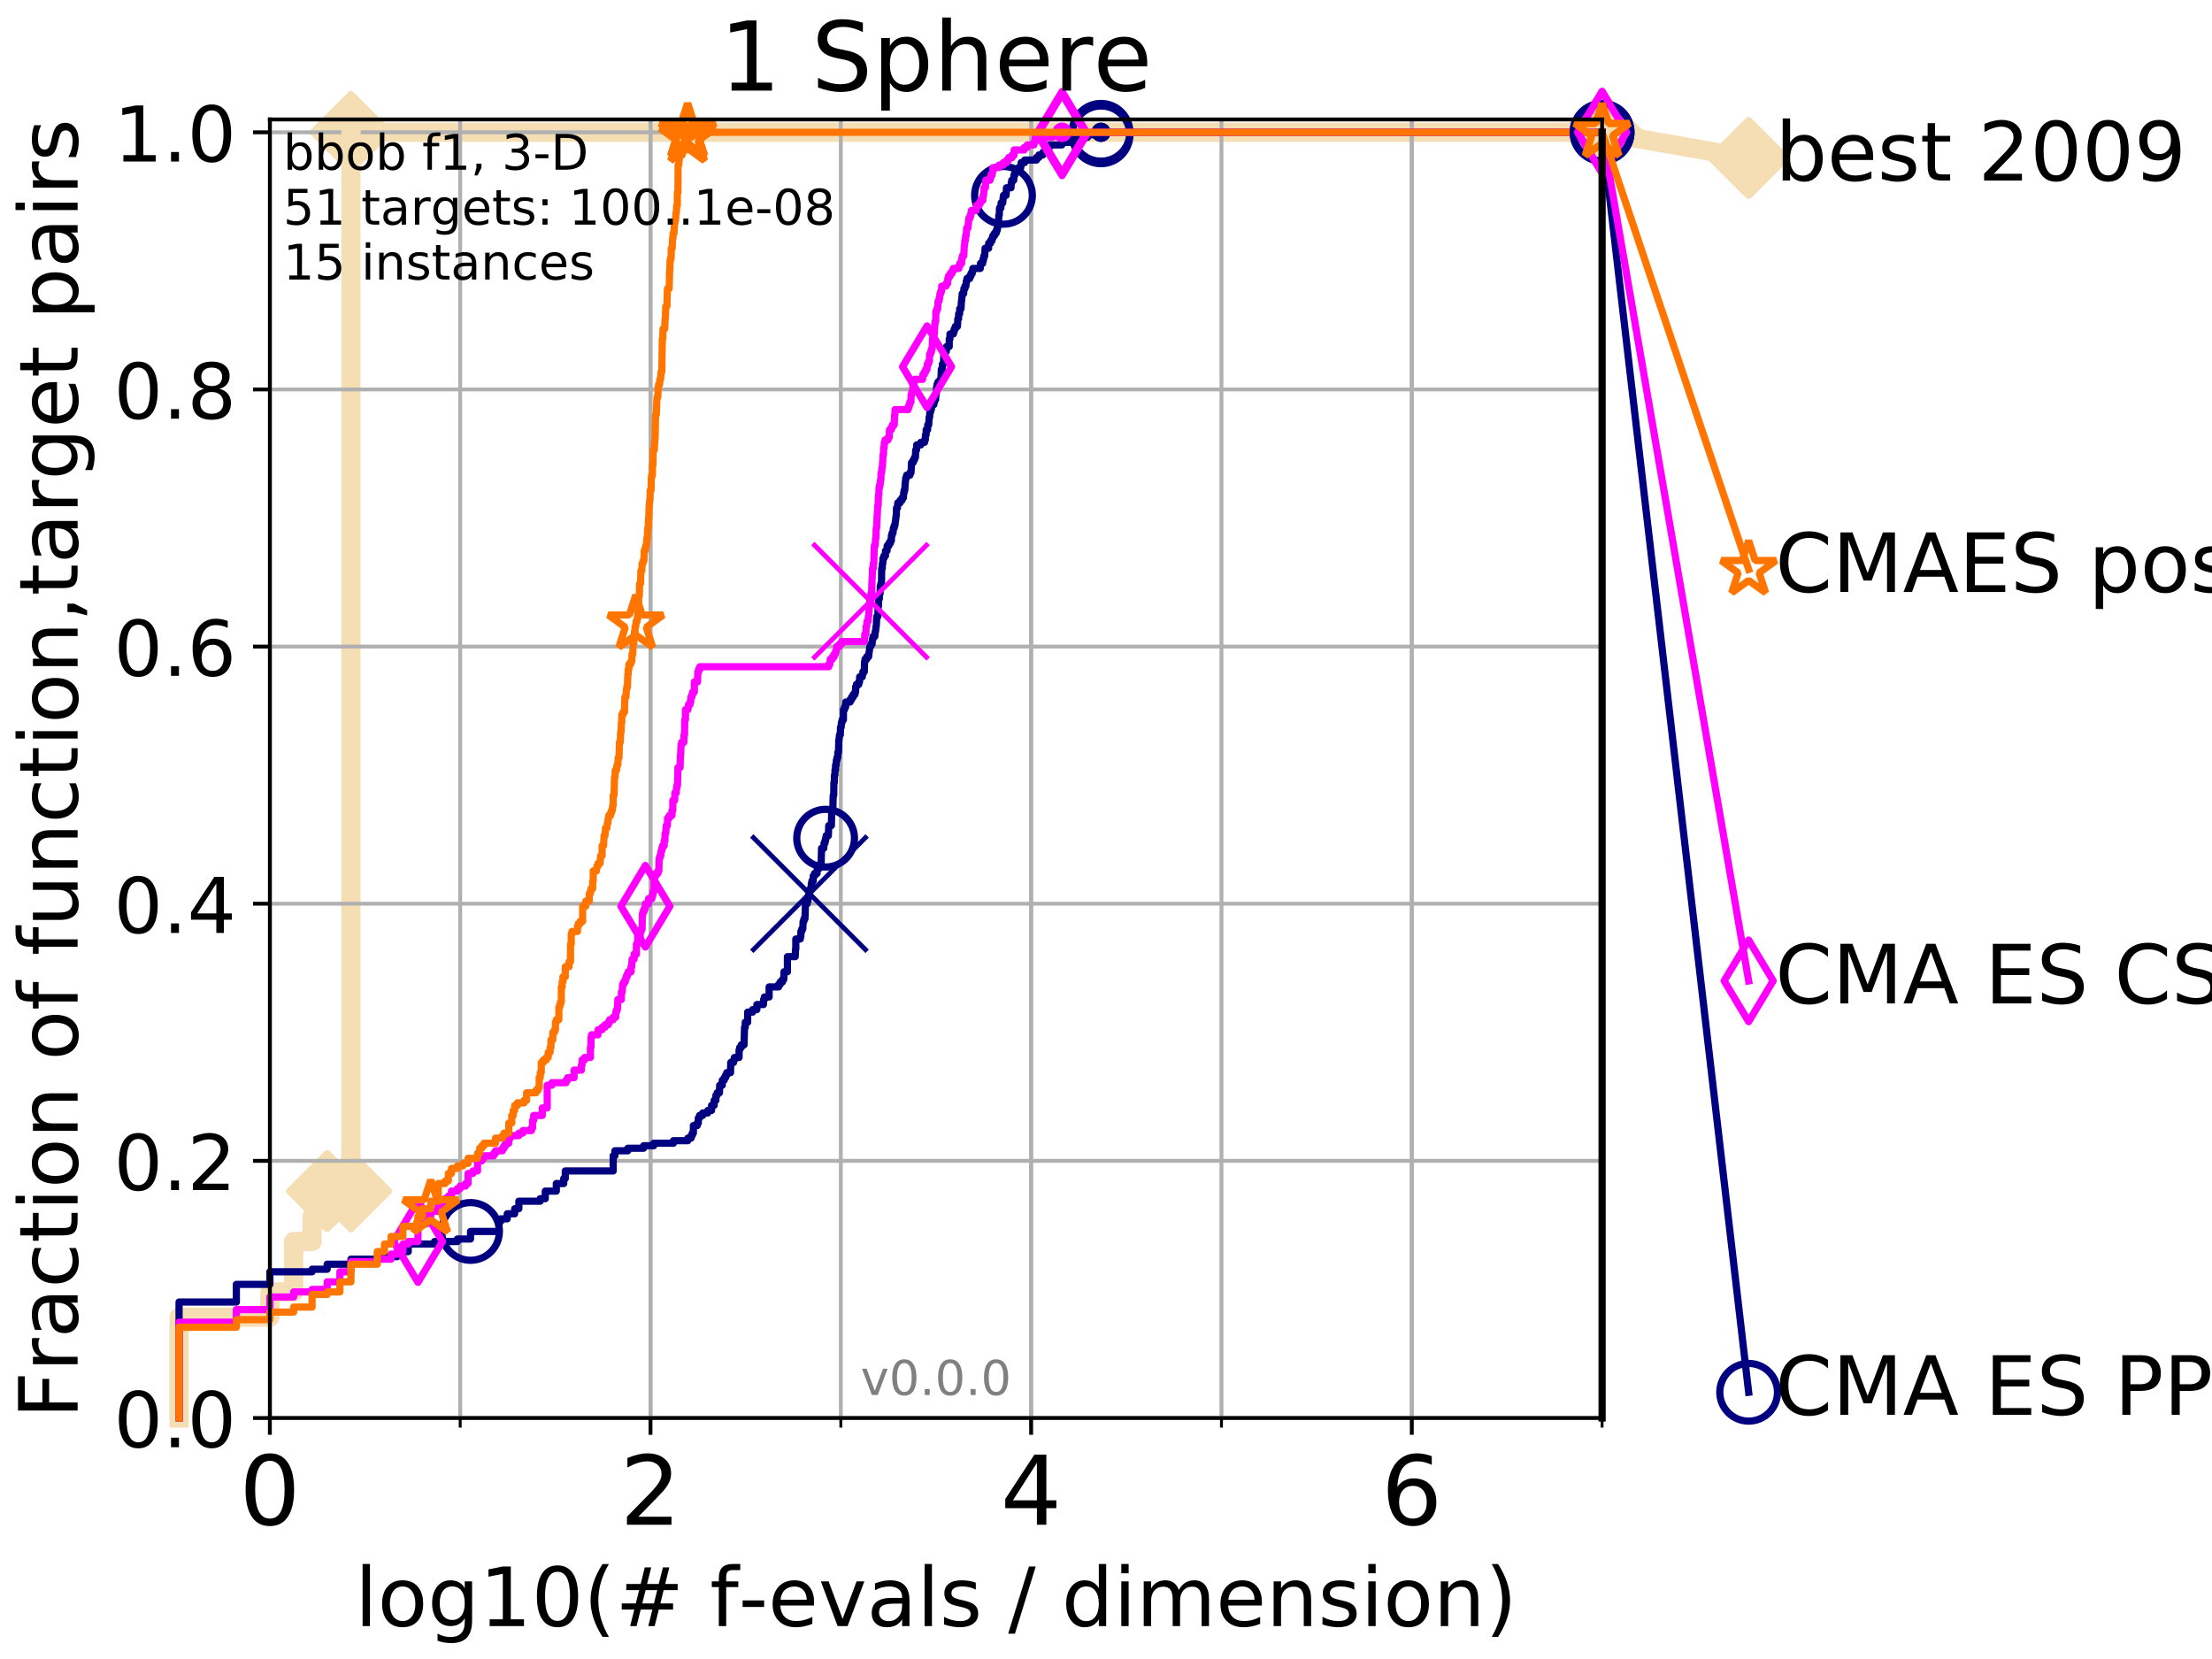 <?xml version="1.0" encoding="utf-8" standalone="no"?>
<!DOCTYPE svg PUBLIC "-//W3C//DTD SVG 1.1//EN"
  "http://www.w3.org/Graphics/SVG/1.1/DTD/svg11.dtd">
<!-- Created with matplotlib (http://matplotlib.org/) -->
<svg height="345pt" version="1.1" viewBox="0 0 460 345" width="460pt" xmlns="http://www.w3.org/2000/svg" xmlns:xlink="http://www.w3.org/1999/xlink">
 <defs>
  <style type="text/css">
*{stroke-linecap:butt;stroke-linejoin:round;}
  </style>
 </defs>
 <g id="figure_1">
  <g id="patch_1">
   <path d="M 0 345.6 
L 460.8 345.6 
L 460.8 0 
L 0 0 
z
" style="fill:#ffffff;"/>
  </g>
  <g id="axes_1">
   <g id="patch_2">
    <path d="M 56.12 294.88 
L 333.168 294.88 
L 333.168 24.84 
L 56.12 24.84 
z
" style="fill:#ffffff;"/>
   </g>
   <g id="line2d_1">
    <path d="M 37.236 294.88 
L 37.236 273.91 
L 56.12 273.91 
L 56.12 268.668 
L 61.065 268.668 
L 61.065 258.183 
L 64.9 258.183 
L 64.9 252.94 
L 68.034 252.94 
L 68.034 247.698 
L 72.979 247.698 
L 72.979 27.514 
L 333.168 27.514 
" style="fill:none;stroke:#f5deb3;stroke-linecap:square;stroke-width:4;"/>
   </g>
   <g id="line2d_2">
    <defs>
     <path d="M -0 7.778 
L 7.778 0 
L 0 -7.778 
L -7.778 -0 
z
" id="mc66839e338" style="stroke:#f5deb3;stroke-linejoin:miter;stroke-width:1.5;"/>
    </defs>
    <g>
     <use style="fill:#f5deb3;stroke:#f5deb3;stroke-linejoin:miter;stroke-width:1.5;" x="68.034" xlink:href="#mc66839e338" y="247.698"/>
     <use style="fill:#f5deb3;stroke:#f5deb3;stroke-linejoin:miter;stroke-width:1.5;" x="72.979" xlink:href="#mc66839e338" y="247.698"/>
     <use style="fill:#f5deb3;stroke:#f5deb3;stroke-linejoin:miter;stroke-width:1.5;" x="72.979" xlink:href="#mc66839e338" y="247.698"/>
     <use style="fill:#f5deb3;stroke:#f5deb3;stroke-linejoin:miter;stroke-width:1.5;" x="72.979" xlink:href="#mc66839e338" y="27.514"/>
     <use style="fill:#f5deb3;stroke:#f5deb3;stroke-linejoin:miter;stroke-width:1.5;" x="72.979" xlink:href="#mc66839e338" y="27.514"/>
     <use style="fill:#f5deb3;stroke:#f5deb3;stroke-linejoin:miter;stroke-width:1.5;" x="333.168" xlink:href="#mc66839e338" y="27.514"/>
    </g>
   </g>
   <g id="line2d_3">
    <path style="fill:none;stroke:#f5deb3;stroke-linecap:square;stroke-width:4;"/>
    <g/>
   </g>
   <g id="line2d_4">
    <path d="M 333.168 27.514 
L 363.643 32.861 
" style="fill:none;stroke:#f5deb3;stroke-linecap:square;stroke-width:4;"/>
    <g>
     <use style="fill:#f5deb3;stroke:#f5deb3;stroke-linejoin:miter;stroke-width:1.5;" x="333.168" xlink:href="#mc66839e338" y="27.514"/>
     <use style="fill:#f5deb3;stroke:#f5deb3;stroke-linejoin:miter;stroke-width:1.5;" x="363.643" xlink:href="#mc66839e338" y="32.861"/>
    </g>
   </g>
   <g id="matplotlib.axis_1">
    <g id="xtick_1">
     <g id="line2d_5">
      <path clip-path="url(#p3781419b55)" d="M 56.12 294.88 
L 56.12 24.84 
" style="fill:none;stroke:#b0b0b0;stroke-linecap:square;stroke-width:0.8;"/>
     </g>
     <g id="line2d_6">
      <defs>
       <path d="M 0 0 
L 0 3.5 
" id="mbbbef60fc8" style="stroke:#000000;stroke-width:0.8;"/>
      </defs>
      <g>
       <use style="stroke:#000000;stroke-width:0.8;" x="56.12" xlink:href="#mbbbef60fc8" y="294.88"/>
      </g>
     </g>
     <g id="text_1">
      <!-- 0 -->
      <defs>
       <path d="M 31.781 66.406 
Q 24.172 66.406 20.328 58.906 
Q 16.5 51.422 16.5 36.375 
Q 16.5 21.391 20.328 13.891 
Q 24.172 6.391 31.781 6.391 
Q 39.453 6.391 43.281 13.891 
Q 47.125 21.391 47.125 36.375 
Q 47.125 51.422 43.281 58.906 
Q 39.453 66.406 31.781 66.406 
z
M 31.781 74.219 
Q 44.047 74.219 50.516 64.516 
Q 56.984 54.828 56.984 36.375 
Q 56.984 17.969 50.516 8.266 
Q 44.047 -1.422 31.781 -1.422 
Q 19.531 -1.422 13.062 8.266 
Q 6.594 17.969 6.594 36.375 
Q 6.594 54.828 13.062 64.516 
Q 19.531 74.219 31.781 74.219 
z
" id="DejaVuSans-30"/>
      </defs>
      <g transform="translate(49.758 317.077)scale(0.2 -0.2)">
       <use xlink:href="#DejaVuSans-30"/>
      </g>
     </g>
    </g>
    <g id="xtick_2">
     <g id="line2d_7">
      <path clip-path="url(#p3781419b55)" d="M 135.277 294.88 
L 135.277 24.84 
" style="fill:none;stroke:#b0b0b0;stroke-linecap:square;stroke-width:0.8;"/>
     </g>
     <g id="line2d_8">
      <g>
       <use style="stroke:#000000;stroke-width:0.8;" x="135.277" xlink:href="#mbbbef60fc8" y="294.88"/>
      </g>
     </g>
     <g id="text_2">
      <!-- 2 -->
      <defs>
       <path d="M 19.188 8.297 
L 53.609 8.297 
L 53.609 0 
L 7.328 0 
L 7.328 8.297 
Q 12.938 14.109 22.625 23.891 
Q 32.328 33.688 34.812 36.531 
Q 39.547 41.844 41.422 45.531 
Q 43.312 49.219 43.312 52.781 
Q 43.312 58.594 39.234 62.25 
Q 35.156 65.922 28.609 65.922 
Q 23.969 65.922 18.812 64.312 
Q 13.672 62.703 7.812 59.422 
L 7.812 69.391 
Q 13.766 71.781 18.938 73 
Q 24.125 74.219 28.422 74.219 
Q 39.75 74.219 46.484 68.547 
Q 53.219 62.891 53.219 53.422 
Q 53.219 48.922 51.531 44.891 
Q 49.859 40.875 45.406 35.406 
Q 44.188 33.984 37.641 27.219 
Q 31.109 20.453 19.188 8.297 
z
" id="DejaVuSans-32"/>
      </defs>
      <g transform="translate(128.914 317.077)scale(0.2 -0.2)">
       <use xlink:href="#DejaVuSans-32"/>
      </g>
     </g>
    </g>
    <g id="xtick_3">
     <g id="line2d_9">
      <path clip-path="url(#p3781419b55)" d="M 214.433 294.88 
L 214.433 24.84 
" style="fill:none;stroke:#b0b0b0;stroke-linecap:square;stroke-width:0.8;"/>
     </g>
     <g id="line2d_10">
      <g>
       <use style="stroke:#000000;stroke-width:0.8;" x="214.433" xlink:href="#mbbbef60fc8" y="294.88"/>
      </g>
     </g>
     <g id="text_3">
      <!-- 4 -->
      <defs>
       <path d="M 37.797 64.312 
L 12.891 25.391 
L 37.797 25.391 
z
M 35.203 72.906 
L 47.609 72.906 
L 47.609 25.391 
L 58.016 25.391 
L 58.016 17.188 
L 47.609 17.188 
L 47.609 0 
L 37.797 0 
L 37.797 17.188 
L 4.891 17.188 
L 4.891 26.703 
z
" id="DejaVuSans-34"/>
      </defs>
      <g transform="translate(208.071 317.077)scale(0.2 -0.2)">
       <use xlink:href="#DejaVuSans-34"/>
      </g>
     </g>
    </g>
    <g id="xtick_4">
     <g id="line2d_11">
      <path clip-path="url(#p3781419b55)" d="M 293.59 294.88 
L 293.59 24.84 
" style="fill:none;stroke:#b0b0b0;stroke-linecap:square;stroke-width:0.8;"/>
     </g>
     <g id="line2d_12">
      <g>
       <use style="stroke:#000000;stroke-width:0.8;" x="293.59" xlink:href="#mbbbef60fc8" y="294.88"/>
      </g>
     </g>
     <g id="text_4">
      <!-- 6 -->
      <defs>
       <path d="M 33.016 40.375 
Q 26.375 40.375 22.484 35.828 
Q 18.609 31.297 18.609 23.391 
Q 18.609 15.531 22.484 10.953 
Q 26.375 6.391 33.016 6.391 
Q 39.656 6.391 43.531 10.953 
Q 47.406 15.531 47.406 23.391 
Q 47.406 31.297 43.531 35.828 
Q 39.656 40.375 33.016 40.375 
z
M 52.594 71.297 
L 52.594 62.312 
Q 48.875 64.062 45.094 64.984 
Q 41.312 65.922 37.594 65.922 
Q 27.828 65.922 22.672 59.328 
Q 17.531 52.734 16.797 39.406 
Q 19.672 43.656 24.016 45.922 
Q 28.375 48.188 33.594 48.188 
Q 44.578 48.188 50.953 41.516 
Q 57.328 34.859 57.328 23.391 
Q 57.328 12.156 50.688 5.359 
Q 44.047 -1.422 33.016 -1.422 
Q 20.359 -1.422 13.672 8.266 
Q 6.984 17.969 6.984 36.375 
Q 6.984 53.656 15.188 63.938 
Q 23.391 74.219 37.203 74.219 
Q 40.922 74.219 44.703 73.484 
Q 48.484 72.75 52.594 71.297 
z
" id="DejaVuSans-36"/>
      </defs>
      <g transform="translate(287.227 317.077)scale(0.2 -0.2)">
       <use xlink:href="#DejaVuSans-36"/>
      </g>
     </g>
    </g>
    <g id="xtick_5">
     <g id="line2d_13">
      <path clip-path="url(#p3781419b55)" d="M 56.12 294.88 
L 56.12 24.84 
" style="fill:none;stroke:#b0b0b0;stroke-linecap:square;stroke-width:0.8;"/>
     </g>
     <g id="line2d_14">
      <defs>
       <path d="M 0 0 
L 0 2 
" id="m10c077caa0" style="stroke:#000000;stroke-width:0.6;"/>
      </defs>
      <g>
       <use style="stroke:#000000;stroke-width:0.6;" x="56.12" xlink:href="#m10c077caa0" y="294.88"/>
      </g>
     </g>
    </g>
    <g id="xtick_6">
     <g id="line2d_15">
      <path clip-path="url(#p3781419b55)" d="M 95.698 294.88 
L 95.698 24.84 
" style="fill:none;stroke:#b0b0b0;stroke-linecap:square;stroke-width:0.8;"/>
     </g>
     <g id="line2d_16">
      <g>
       <use style="stroke:#000000;stroke-width:0.6;" x="95.698" xlink:href="#m10c077caa0" y="294.88"/>
      </g>
     </g>
    </g>
    <g id="xtick_7">
     <g id="line2d_17">
      <path clip-path="url(#p3781419b55)" d="M 135.277 294.88 
L 135.277 24.84 
" style="fill:none;stroke:#b0b0b0;stroke-linecap:square;stroke-width:0.8;"/>
     </g>
     <g id="line2d_18">
      <g>
       <use style="stroke:#000000;stroke-width:0.6;" x="135.277" xlink:href="#m10c077caa0" y="294.88"/>
      </g>
     </g>
    </g>
    <g id="xtick_8">
     <g id="line2d_19">
      <path clip-path="url(#p3781419b55)" d="M 174.855 294.88 
L 174.855 24.84 
" style="fill:none;stroke:#b0b0b0;stroke-linecap:square;stroke-width:0.8;"/>
     </g>
     <g id="line2d_20">
      <g>
       <use style="stroke:#000000;stroke-width:0.6;" x="174.855" xlink:href="#m10c077caa0" y="294.88"/>
      </g>
     </g>
    </g>
    <g id="xtick_9">
     <g id="line2d_21">
      <path clip-path="url(#p3781419b55)" d="M 214.433 294.88 
L 214.433 24.84 
" style="fill:none;stroke:#b0b0b0;stroke-linecap:square;stroke-width:0.8;"/>
     </g>
     <g id="line2d_22">
      <g>
       <use style="stroke:#000000;stroke-width:0.6;" x="214.433" xlink:href="#m10c077caa0" y="294.88"/>
      </g>
     </g>
    </g>
    <g id="xtick_10">
     <g id="line2d_23">
      <path clip-path="url(#p3781419b55)" d="M 254.011 294.88 
L 254.011 24.84 
" style="fill:none;stroke:#b0b0b0;stroke-linecap:square;stroke-width:0.8;"/>
     </g>
     <g id="line2d_24">
      <g>
       <use style="stroke:#000000;stroke-width:0.6;" x="254.011" xlink:href="#m10c077caa0" y="294.88"/>
      </g>
     </g>
    </g>
    <g id="xtick_11">
     <g id="line2d_25">
      <path clip-path="url(#p3781419b55)" d="M 293.59 294.88 
L 293.59 24.84 
" style="fill:none;stroke:#b0b0b0;stroke-linecap:square;stroke-width:0.8;"/>
     </g>
     <g id="line2d_26">
      <g>
       <use style="stroke:#000000;stroke-width:0.6;" x="293.59" xlink:href="#m10c077caa0" y="294.88"/>
      </g>
     </g>
    </g>
    <g id="xtick_12">
     <g id="line2d_27">
      <path clip-path="url(#p3781419b55)" d="M 333.168 294.88 
L 333.168 24.84 
" style="fill:none;stroke:#b0b0b0;stroke-linecap:square;stroke-width:0.8;"/>
     </g>
     <g id="line2d_28">
      <g>
       <use style="stroke:#000000;stroke-width:0.6;" x="333.168" xlink:href="#m10c077caa0" y="294.88"/>
      </g>
     </g>
    </g>
    <g id="text_5">
     <!-- log10(# f-evals / dimension) -->
     <defs>
      <path d="M 9.422 75.984 
L 18.406 75.984 
L 18.406 0 
L 9.422 0 
z
" id="DejaVuSans-6c"/>
      <path d="M 30.609 48.391 
Q 23.391 48.391 19.188 42.75 
Q 14.984 37.109 14.984 27.297 
Q 14.984 17.484 19.156 11.844 
Q 23.344 6.203 30.609 6.203 
Q 37.797 6.203 41.984 11.859 
Q 46.188 17.531 46.188 27.297 
Q 46.188 37.016 41.984 42.703 
Q 37.797 48.391 30.609 48.391 
z
M 30.609 56 
Q 42.328 56 49.016 48.375 
Q 55.719 40.766 55.719 27.297 
Q 55.719 13.875 49.016 6.219 
Q 42.328 -1.422 30.609 -1.422 
Q 18.844 -1.422 12.172 6.219 
Q 5.516 13.875 5.516 27.297 
Q 5.516 40.766 12.172 48.375 
Q 18.844 56 30.609 56 
z
" id="DejaVuSans-6f"/>
      <path d="M 45.406 27.984 
Q 45.406 37.75 41.375 43.109 
Q 37.359 48.484 30.078 48.484 
Q 22.859 48.484 18.828 43.109 
Q 14.797 37.75 14.797 27.984 
Q 14.797 18.266 18.828 12.891 
Q 22.859 7.516 30.078 7.516 
Q 37.359 7.516 41.375 12.891 
Q 45.406 18.266 45.406 27.984 
z
M 54.391 6.781 
Q 54.391 -7.172 48.188 -13.984 
Q 42 -20.797 29.203 -20.797 
Q 24.469 -20.797 20.266 -20.094 
Q 16.062 -19.391 12.109 -17.922 
L 12.109 -9.188 
Q 16.062 -11.328 19.922 -12.344 
Q 23.781 -13.375 27.781 -13.375 
Q 36.625 -13.375 41.016 -8.766 
Q 45.406 -4.156 45.406 5.172 
L 45.406 9.625 
Q 42.625 4.781 38.281 2.391 
Q 33.938 0 27.875 0 
Q 17.828 0 11.672 7.656 
Q 5.516 15.328 5.516 27.984 
Q 5.516 40.672 11.672 48.328 
Q 17.828 56 27.875 56 
Q 33.938 56 38.281 53.609 
Q 42.625 51.219 45.406 46.391 
L 45.406 54.688 
L 54.391 54.688 
z
" id="DejaVuSans-67"/>
      <path d="M 12.406 8.297 
L 28.516 8.297 
L 28.516 63.922 
L 10.984 60.406 
L 10.984 69.391 
L 28.422 72.906 
L 38.281 72.906 
L 38.281 8.297 
L 54.391 8.297 
L 54.391 0 
L 12.406 0 
z
" id="DejaVuSans-31"/>
      <path d="M 31 75.875 
Q 24.469 64.656 21.281 53.656 
Q 18.109 42.672 18.109 31.391 
Q 18.109 20.125 21.312 9.062 
Q 24.516 -2 31 -13.188 
L 23.188 -13.188 
Q 15.875 -1.703 12.234 9.375 
Q 8.594 20.453 8.594 31.391 
Q 8.594 42.281 12.203 53.312 
Q 15.828 64.359 23.188 75.875 
z
" id="DejaVuSans-28"/>
      <path d="M 51.125 44 
L 36.922 44 
L 32.812 27.688 
L 47.125 27.688 
z
M 43.797 71.781 
L 38.719 51.516 
L 52.984 51.516 
L 58.109 71.781 
L 65.922 71.781 
L 60.891 51.516 
L 76.125 51.516 
L 76.125 44 
L 58.984 44 
L 54.984 27.688 
L 70.516 27.688 
L 70.516 20.219 
L 53.078 20.219 
L 48 0 
L 40.188 0 
L 45.219 20.219 
L 30.906 20.219 
L 25.875 0 
L 18.016 0 
L 23.094 20.219 
L 7.719 20.219 
L 7.719 27.688 
L 24.906 27.688 
L 29 44 
L 13.281 44 
L 13.281 51.516 
L 30.906 51.516 
L 35.891 71.781 
z
" id="DejaVuSans-23"/>
      <path id="DejaVuSans-20"/>
      <path d="M 37.109 75.984 
L 37.109 68.5 
L 28.516 68.5 
Q 23.688 68.5 21.797 66.547 
Q 19.922 64.594 19.922 59.516 
L 19.922 54.688 
L 34.719 54.688 
L 34.719 47.703 
L 19.922 47.703 
L 19.922 0 
L 10.891 0 
L 10.891 47.703 
L 2.297 47.703 
L 2.297 54.688 
L 10.891 54.688 
L 10.891 58.5 
Q 10.891 67.625 15.141 71.797 
Q 19.391 75.984 28.609 75.984 
z
" id="DejaVuSans-66"/>
      <path d="M 4.891 31.391 
L 31.203 31.391 
L 31.203 23.391 
L 4.891 23.391 
z
" id="DejaVuSans-2d"/>
      <path d="M 56.203 29.594 
L 56.203 25.203 
L 14.891 25.203 
Q 15.484 15.922 20.484 11.062 
Q 25.484 6.203 34.422 6.203 
Q 39.594 6.203 44.453 7.469 
Q 49.312 8.734 54.109 11.281 
L 54.109 2.781 
Q 49.266 0.734 44.188 -0.344 
Q 39.109 -1.422 33.891 -1.422 
Q 20.797 -1.422 13.156 6.188 
Q 5.516 13.812 5.516 26.812 
Q 5.516 40.234 12.766 48.109 
Q 20.016 56 32.328 56 
Q 43.359 56 49.781 48.891 
Q 56.203 41.797 56.203 29.594 
z
M 47.219 32.234 
Q 47.125 39.594 43.094 43.984 
Q 39.062 48.391 32.422 48.391 
Q 24.906 48.391 20.391 44.141 
Q 15.875 39.891 15.188 32.172 
z
" id="DejaVuSans-65"/>
      <path d="M 2.984 54.688 
L 12.5 54.688 
L 29.594 8.797 
L 46.688 54.688 
L 56.203 54.688 
L 35.688 0 
L 23.484 0 
z
" id="DejaVuSans-76"/>
      <path d="M 34.281 27.484 
Q 23.391 27.484 19.188 25 
Q 14.984 22.516 14.984 16.5 
Q 14.984 11.719 18.141 8.906 
Q 21.297 6.109 26.703 6.109 
Q 34.188 6.109 38.703 11.406 
Q 43.219 16.703 43.219 25.484 
L 43.219 27.484 
z
M 52.203 31.203 
L 52.203 0 
L 43.219 0 
L 43.219 8.297 
Q 40.141 3.328 35.547 0.953 
Q 30.953 -1.422 24.312 -1.422 
Q 15.922 -1.422 10.953 3.297 
Q 6 8.016 6 15.922 
Q 6 25.141 12.172 29.828 
Q 18.359 34.516 30.609 34.516 
L 43.219 34.516 
L 43.219 35.406 
Q 43.219 41.609 39.141 45 
Q 35.062 48.391 27.688 48.391 
Q 23 48.391 18.547 47.266 
Q 14.109 46.141 10.016 43.891 
L 10.016 52.203 
Q 14.938 54.109 19.578 55.047 
Q 24.219 56 28.609 56 
Q 40.484 56 46.344 49.844 
Q 52.203 43.703 52.203 31.203 
z
" id="DejaVuSans-61"/>
      <path d="M 44.281 53.078 
L 44.281 44.578 
Q 40.484 46.531 36.375 47.5 
Q 32.281 48.484 27.875 48.484 
Q 21.188 48.484 17.844 46.438 
Q 14.5 44.391 14.5 40.281 
Q 14.5 37.156 16.891 35.375 
Q 19.281 33.594 26.516 31.984 
L 29.594 31.297 
Q 39.156 29.25 43.188 25.516 
Q 47.219 21.781 47.219 15.094 
Q 47.219 7.469 41.188 3.016 
Q 35.156 -1.422 24.609 -1.422 
Q 20.219 -1.422 15.453 -0.562 
Q 10.688 0.297 5.422 2 
L 5.422 11.281 
Q 10.406 8.688 15.234 7.391 
Q 20.062 6.109 24.812 6.109 
Q 31.156 6.109 34.562 8.281 
Q 37.984 10.453 37.984 14.406 
Q 37.984 18.062 35.516 20.016 
Q 33.062 21.969 24.703 23.781 
L 21.578 24.516 
Q 13.234 26.266 9.516 29.906 
Q 5.812 33.547 5.812 39.891 
Q 5.812 47.609 11.281 51.797 
Q 16.75 56 26.812 56 
Q 31.781 56 36.172 55.266 
Q 40.578 54.547 44.281 53.078 
z
" id="DejaVuSans-73"/>
      <path d="M 25.391 72.906 
L 33.688 72.906 
L 8.297 -9.281 
L 0 -9.281 
z
" id="DejaVuSans-2f"/>
      <path d="M 45.406 46.391 
L 45.406 75.984 
L 54.391 75.984 
L 54.391 0 
L 45.406 0 
L 45.406 8.203 
Q 42.578 3.328 38.25 0.953 
Q 33.938 -1.422 27.875 -1.422 
Q 17.969 -1.422 11.734 6.484 
Q 5.516 14.406 5.516 27.297 
Q 5.516 40.188 11.734 48.094 
Q 17.969 56 27.875 56 
Q 33.938 56 38.25 53.625 
Q 42.578 51.266 45.406 46.391 
z
M 14.797 27.297 
Q 14.797 17.391 18.875 11.75 
Q 22.953 6.109 30.078 6.109 
Q 37.203 6.109 41.297 11.75 
Q 45.406 17.391 45.406 27.297 
Q 45.406 37.203 41.297 42.844 
Q 37.203 48.484 30.078 48.484 
Q 22.953 48.484 18.875 42.844 
Q 14.797 37.203 14.797 27.297 
z
" id="DejaVuSans-64"/>
      <path d="M 9.422 54.688 
L 18.406 54.688 
L 18.406 0 
L 9.422 0 
z
M 9.422 75.984 
L 18.406 75.984 
L 18.406 64.594 
L 9.422 64.594 
z
" id="DejaVuSans-69"/>
      <path d="M 52 44.188 
Q 55.375 50.25 60.062 53.125 
Q 64.75 56 71.094 56 
Q 79.641 56 84.281 50.016 
Q 88.922 44.047 88.922 33.016 
L 88.922 0 
L 79.891 0 
L 79.891 32.719 
Q 79.891 40.578 77.094 44.375 
Q 74.312 48.188 68.609 48.188 
Q 61.625 48.188 57.562 43.547 
Q 53.516 38.922 53.516 30.906 
L 53.516 0 
L 44.484 0 
L 44.484 32.719 
Q 44.484 40.625 41.703 44.406 
Q 38.922 48.188 33.109 48.188 
Q 26.219 48.188 22.156 43.531 
Q 18.109 38.875 18.109 30.906 
L 18.109 0 
L 9.078 0 
L 9.078 54.688 
L 18.109 54.688 
L 18.109 46.188 
Q 21.188 51.219 25.484 53.609 
Q 29.781 56 35.688 56 
Q 41.656 56 45.828 52.969 
Q 50 49.953 52 44.188 
z
" id="DejaVuSans-6d"/>
      <path d="M 54.891 33.016 
L 54.891 0 
L 45.906 0 
L 45.906 32.719 
Q 45.906 40.484 42.875 44.328 
Q 39.844 48.188 33.797 48.188 
Q 26.516 48.188 22.312 43.547 
Q 18.109 38.922 18.109 30.906 
L 18.109 0 
L 9.078 0 
L 9.078 54.688 
L 18.109 54.688 
L 18.109 46.188 
Q 21.344 51.125 25.703 53.562 
Q 30.078 56 35.797 56 
Q 45.219 56 50.047 50.172 
Q 54.891 44.344 54.891 33.016 
z
" id="DejaVuSans-6e"/>
      <path d="M 8.016 75.875 
L 15.828 75.875 
Q 23.141 64.359 26.781 53.312 
Q 30.422 42.281 30.422 31.391 
Q 30.422 20.453 26.781 9.375 
Q 23.141 -1.703 15.828 -13.188 
L 8.016 -13.188 
Q 14.5 -2 17.703 9.062 
Q 20.906 20.125 20.906 31.391 
Q 20.906 42.672 17.703 53.656 
Q 14.5 64.656 8.016 75.875 
z
" id="DejaVuSans-29"/>
     </defs>
     <g transform="translate(73.803 338.154)scale(0.17 -0.17)">
      <use xlink:href="#DejaVuSans-6c"/>
      <use x="27.783" xlink:href="#DejaVuSans-6f"/>
      <use x="88.965" xlink:href="#DejaVuSans-67"/>
      <use x="152.441" xlink:href="#DejaVuSans-31"/>
      <use x="216.064" xlink:href="#DejaVuSans-30"/>
      <use x="279.688" xlink:href="#DejaVuSans-28"/>
      <use x="318.701" xlink:href="#DejaVuSans-23"/>
      <use x="402.49" xlink:href="#DejaVuSans-20"/>
      <use x="434.277" xlink:href="#DejaVuSans-66"/>
      <use x="469.404" xlink:href="#DejaVuSans-2d"/>
      <use x="505.488" xlink:href="#DejaVuSans-65"/>
      <use x="567.012" xlink:href="#DejaVuSans-76"/>
      <use x="626.191" xlink:href="#DejaVuSans-61"/>
      <use x="687.471" xlink:href="#DejaVuSans-6c"/>
      <use x="715.254" xlink:href="#DejaVuSans-73"/>
      <use x="767.354" xlink:href="#DejaVuSans-20"/>
      <use x="799.141" xlink:href="#DejaVuSans-2f"/>
      <use x="832.832" xlink:href="#DejaVuSans-20"/>
      <use x="864.619" xlink:href="#DejaVuSans-64"/>
      <use x="928.096" xlink:href="#DejaVuSans-69"/>
      <use x="955.879" xlink:href="#DejaVuSans-6d"/>
      <use x="1053.291" xlink:href="#DejaVuSans-65"/>
      <use x="1114.814" xlink:href="#DejaVuSans-6e"/>
      <use x="1178.193" xlink:href="#DejaVuSans-73"/>
      <use x="1230.293" xlink:href="#DejaVuSans-69"/>
      <use x="1258.076" xlink:href="#DejaVuSans-6f"/>
      <use x="1319.258" xlink:href="#DejaVuSans-6e"/>
      <use x="1382.637" xlink:href="#DejaVuSans-29"/>
     </g>
    </g>
   </g>
   <g id="matplotlib.axis_2">
    <g id="ytick_1">
     <g id="line2d_29">
      <path clip-path="url(#p3781419b55)" d="M 56.12 294.88 
L 333.168 294.88 
" style="fill:none;stroke:#b0b0b0;stroke-linecap:square;stroke-width:0.8;"/>
     </g>
     <g id="line2d_30">
      <defs>
       <path d="M 0 0 
L -3.5 0 
" id="m02931e5561" style="stroke:#000000;stroke-width:0.8;"/>
      </defs>
      <g>
       <use style="stroke:#000000;stroke-width:0.8;" x="56.12" xlink:href="#m02931e5561" y="294.88"/>
      </g>
     </g>
     <g id="text_6">
      <!-- 0.0 -->
      <defs>
       <path d="M 10.688 12.406 
L 21 12.406 
L 21 0 
L 10.688 0 
z
" id="DejaVuSans-2e"/>
      </defs>
      <g transform="translate(23.675 300.959)scale(0.16 -0.16)">
       <use xlink:href="#DejaVuSans-30"/>
       <use x="63.623" xlink:href="#DejaVuSans-2e"/>
       <use x="95.41" xlink:href="#DejaVuSans-30"/>
      </g>
     </g>
    </g>
    <g id="ytick_2">
     <g id="line2d_31">
      <path clip-path="url(#p3781419b55)" d="M 56.12 241.407 
L 333.168 241.407 
" style="fill:none;stroke:#b0b0b0;stroke-linecap:square;stroke-width:0.8;"/>
     </g>
     <g id="line2d_32">
      <g>
       <use style="stroke:#000000;stroke-width:0.8;" x="56.12" xlink:href="#m02931e5561" y="241.407"/>
      </g>
     </g>
     <g id="text_7">
      <!-- 0.2 -->
      <g transform="translate(23.675 247.485)scale(0.16 -0.16)">
       <use xlink:href="#DejaVuSans-30"/>
       <use x="63.623" xlink:href="#DejaVuSans-2e"/>
       <use x="95.41" xlink:href="#DejaVuSans-32"/>
      </g>
     </g>
    </g>
    <g id="ytick_3">
     <g id="line2d_33">
      <path clip-path="url(#p3781419b55)" d="M 56.12 187.933 
L 333.168 187.933 
" style="fill:none;stroke:#b0b0b0;stroke-linecap:square;stroke-width:0.8;"/>
     </g>
     <g id="line2d_34">
      <g>
       <use style="stroke:#000000;stroke-width:0.8;" x="56.12" xlink:href="#m02931e5561" y="187.933"/>
      </g>
     </g>
     <g id="text_8">
      <!-- 0.4 -->
      <g transform="translate(23.675 194.012)scale(0.16 -0.16)">
       <use xlink:href="#DejaVuSans-30"/>
       <use x="63.623" xlink:href="#DejaVuSans-2e"/>
       <use x="95.41" xlink:href="#DejaVuSans-34"/>
      </g>
     </g>
    </g>
    <g id="ytick_4">
     <g id="line2d_35">
      <path clip-path="url(#p3781419b55)" d="M 56.12 134.46 
L 333.168 134.46 
" style="fill:none;stroke:#b0b0b0;stroke-linecap:square;stroke-width:0.8;"/>
     </g>
     <g id="line2d_36">
      <g>
       <use style="stroke:#000000;stroke-width:0.8;" x="56.12" xlink:href="#m02931e5561" y="134.46"/>
      </g>
     </g>
     <g id="text_9">
      <!-- 0.6 -->
      <g transform="translate(23.675 140.539)scale(0.16 -0.16)">
       <use xlink:href="#DejaVuSans-30"/>
       <use x="63.623" xlink:href="#DejaVuSans-2e"/>
       <use x="95.41" xlink:href="#DejaVuSans-36"/>
      </g>
     </g>
    </g>
    <g id="ytick_5">
     <g id="line2d_37">
      <path clip-path="url(#p3781419b55)" d="M 56.12 80.987 
L 333.168 80.987 
" style="fill:none;stroke:#b0b0b0;stroke-linecap:square;stroke-width:0.8;"/>
     </g>
     <g id="line2d_38">
      <g>
       <use style="stroke:#000000;stroke-width:0.8;" x="56.12" xlink:href="#m02931e5561" y="80.987"/>
      </g>
     </g>
     <g id="text_10">
      <!-- 0.8 -->
      <defs>
       <path d="M 31.781 34.625 
Q 24.75 34.625 20.719 30.859 
Q 16.703 27.094 16.703 20.516 
Q 16.703 13.922 20.719 10.156 
Q 24.75 6.391 31.781 6.391 
Q 38.812 6.391 42.859 10.172 
Q 46.922 13.969 46.922 20.516 
Q 46.922 27.094 42.891 30.859 
Q 38.875 34.625 31.781 34.625 
z
M 21.922 38.812 
Q 15.578 40.375 12.031 44.719 
Q 8.5 49.078 8.5 55.328 
Q 8.5 64.062 14.719 69.141 
Q 20.953 74.219 31.781 74.219 
Q 42.672 74.219 48.875 69.141 
Q 55.078 64.062 55.078 55.328 
Q 55.078 49.078 51.531 44.719 
Q 48 40.375 41.703 38.812 
Q 48.828 37.156 52.797 32.312 
Q 56.781 27.484 56.781 20.516 
Q 56.781 9.906 50.312 4.234 
Q 43.844 -1.422 31.781 -1.422 
Q 19.734 -1.422 13.25 4.234 
Q 6.781 9.906 6.781 20.516 
Q 6.781 27.484 10.781 32.312 
Q 14.797 37.156 21.922 38.812 
z
M 18.312 54.391 
Q 18.312 48.734 21.844 45.562 
Q 25.391 42.391 31.781 42.391 
Q 38.141 42.391 41.719 45.562 
Q 45.312 48.734 45.312 54.391 
Q 45.312 60.062 41.719 63.234 
Q 38.141 66.406 31.781 66.406 
Q 25.391 66.406 21.844 63.234 
Q 18.312 60.062 18.312 54.391 
z
" id="DejaVuSans-38"/>
      </defs>
      <g transform="translate(23.675 87.066)scale(0.16 -0.16)">
       <use xlink:href="#DejaVuSans-30"/>
       <use x="63.623" xlink:href="#DejaVuSans-2e"/>
       <use x="95.41" xlink:href="#DejaVuSans-38"/>
      </g>
     </g>
    </g>
    <g id="ytick_6">
     <g id="line2d_39">
      <path clip-path="url(#p3781419b55)" d="M 56.12 27.514 
L 333.168 27.514 
" style="fill:none;stroke:#b0b0b0;stroke-linecap:square;stroke-width:0.8;"/>
     </g>
     <g id="line2d_40">
      <g>
       <use style="stroke:#000000;stroke-width:0.8;" x="56.12" xlink:href="#m02931e5561" y="27.514"/>
      </g>
     </g>
     <g id="text_11">
      <!-- 1.0 -->
      <g transform="translate(23.675 33.592)scale(0.16 -0.16)">
       <use xlink:href="#DejaVuSans-31"/>
       <use x="63.623" xlink:href="#DejaVuSans-2e"/>
       <use x="95.41" xlink:href="#DejaVuSans-30"/>
      </g>
     </g>
    </g>
    <g id="text_12">
     <!-- Fraction of function,target pairs -->
     <defs>
      <path d="M 9.812 72.906 
L 51.703 72.906 
L 51.703 64.594 
L 19.672 64.594 
L 19.672 43.109 
L 48.578 43.109 
L 48.578 34.812 
L 19.672 34.812 
L 19.672 0 
L 9.812 0 
z
" id="DejaVuSans-46"/>
      <path d="M 41.109 46.297 
Q 39.594 47.172 37.812 47.578 
Q 36.031 48 33.891 48 
Q 26.266 48 22.188 43.047 
Q 18.109 38.094 18.109 28.812 
L 18.109 0 
L 9.078 0 
L 9.078 54.688 
L 18.109 54.688 
L 18.109 46.188 
Q 20.953 51.172 25.484 53.578 
Q 30.031 56 36.531 56 
Q 37.453 56 38.578 55.875 
Q 39.703 55.766 41.062 55.516 
z
" id="DejaVuSans-72"/>
      <path d="M 48.781 52.594 
L 48.781 44.188 
Q 44.969 46.297 41.141 47.344 
Q 37.312 48.391 33.406 48.391 
Q 24.656 48.391 19.812 42.844 
Q 14.984 37.312 14.984 27.297 
Q 14.984 17.281 19.812 11.734 
Q 24.656 6.203 33.406 6.203 
Q 37.312 6.203 41.141 7.25 
Q 44.969 8.297 48.781 10.406 
L 48.781 2.094 
Q 45.016 0.344 40.984 -0.531 
Q 36.969 -1.422 32.422 -1.422 
Q 20.062 -1.422 12.781 6.344 
Q 5.516 14.109 5.516 27.297 
Q 5.516 40.672 12.859 48.328 
Q 20.219 56 33.016 56 
Q 37.156 56 41.109 55.141 
Q 45.062 54.297 48.781 52.594 
z
" id="DejaVuSans-63"/>
      <path d="M 18.312 70.219 
L 18.312 54.688 
L 36.812 54.688 
L 36.812 47.703 
L 18.312 47.703 
L 18.312 18.016 
Q 18.312 11.328 20.141 9.422 
Q 21.969 7.516 27.594 7.516 
L 36.812 7.516 
L 36.812 0 
L 27.594 0 
Q 17.188 0 13.234 3.875 
Q 9.281 7.766 9.281 18.016 
L 9.281 47.703 
L 2.688 47.703 
L 2.688 54.688 
L 9.281 54.688 
L 9.281 70.219 
z
" id="DejaVuSans-74"/>
      <path d="M 8.5 21.578 
L 8.5 54.688 
L 17.484 54.688 
L 17.484 21.922 
Q 17.484 14.156 20.5 10.266 
Q 23.531 6.391 29.594 6.391 
Q 36.859 6.391 41.078 11.031 
Q 45.312 15.672 45.312 23.688 
L 45.312 54.688 
L 54.297 54.688 
L 54.297 0 
L 45.312 0 
L 45.312 8.406 
Q 42.047 3.422 37.719 1 
Q 33.406 -1.422 27.688 -1.422 
Q 18.266 -1.422 13.375 4.438 
Q 8.5 10.297 8.5 21.578 
z
M 31.109 56 
z
" id="DejaVuSans-75"/>
      <path d="M 11.719 12.406 
L 22.016 12.406 
L 22.016 4 
L 14.016 -11.625 
L 7.719 -11.625 
L 11.719 4 
z
" id="DejaVuSans-2c"/>
      <path d="M 18.109 8.203 
L 18.109 -20.797 
L 9.078 -20.797 
L 9.078 54.688 
L 18.109 54.688 
L 18.109 46.391 
Q 20.953 51.266 25.266 53.625 
Q 29.594 56 35.594 56 
Q 45.562 56 51.781 48.094 
Q 58.016 40.188 58.016 27.297 
Q 58.016 14.406 51.781 6.484 
Q 45.562 -1.422 35.594 -1.422 
Q 29.594 -1.422 25.266 0.953 
Q 20.953 3.328 18.109 8.203 
z
M 48.688 27.297 
Q 48.688 37.203 44.609 42.844 
Q 40.531 48.484 33.406 48.484 
Q 26.266 48.484 22.188 42.844 
Q 18.109 37.203 18.109 27.297 
Q 18.109 17.391 22.188 11.75 
Q 26.266 6.109 33.406 6.109 
Q 40.531 6.109 44.609 11.75 
Q 48.688 17.391 48.688 27.297 
z
" id="DejaVuSans-70"/>
     </defs>
     <g transform="translate(16.14 294.999)rotate(-90)scale(0.17 -0.17)">
      <use xlink:href="#DejaVuSans-46"/>
      <use x="57.41" xlink:href="#DejaVuSans-72"/>
      <use x="98.523" xlink:href="#DejaVuSans-61"/>
      <use x="159.803" xlink:href="#DejaVuSans-63"/>
      <use x="214.783" xlink:href="#DejaVuSans-74"/>
      <use x="253.992" xlink:href="#DejaVuSans-69"/>
      <use x="281.775" xlink:href="#DejaVuSans-6f"/>
      <use x="342.957" xlink:href="#DejaVuSans-6e"/>
      <use x="406.336" xlink:href="#DejaVuSans-20"/>
      <use x="438.123" xlink:href="#DejaVuSans-6f"/>
      <use x="499.305" xlink:href="#DejaVuSans-66"/>
      <use x="534.51" xlink:href="#DejaVuSans-20"/>
      <use x="566.297" xlink:href="#DejaVuSans-66"/>
      <use x="601.502" xlink:href="#DejaVuSans-75"/>
      <use x="664.881" xlink:href="#DejaVuSans-6e"/>
      <use x="728.26" xlink:href="#DejaVuSans-63"/>
      <use x="783.24" xlink:href="#DejaVuSans-74"/>
      <use x="822.449" xlink:href="#DejaVuSans-69"/>
      <use x="850.232" xlink:href="#DejaVuSans-6f"/>
      <use x="911.414" xlink:href="#DejaVuSans-6e"/>
      <use x="974.793" xlink:href="#DejaVuSans-2c"/>
      <use x="1006.58" xlink:href="#DejaVuSans-74"/>
      <use x="1045.789" xlink:href="#DejaVuSans-61"/>
      <use x="1107.068" xlink:href="#DejaVuSans-72"/>
      <use x="1148.166" xlink:href="#DejaVuSans-67"/>
      <use x="1211.643" xlink:href="#DejaVuSans-65"/>
      <use x="1273.166" xlink:href="#DejaVuSans-74"/>
      <use x="1312.375" xlink:href="#DejaVuSans-20"/>
      <use x="1344.162" xlink:href="#DejaVuSans-70"/>
      <use x="1407.639" xlink:href="#DejaVuSans-61"/>
      <use x="1468.918" xlink:href="#DejaVuSans-69"/>
      <use x="1496.701" xlink:href="#DejaVuSans-72"/>
      <use x="1537.814" xlink:href="#DejaVuSans-73"/>
     </g>
    </g>
   </g>
   <g id="line2d_41">
    <defs>
     <path d="M 0 1.5 
C 0.398 1.5 0.779 1.342 1.061 1.061 
C 1.342 0.779 1.5 0.398 1.5 0 
C 1.5 -0.398 1.342 -0.779 1.061 -1.061 
C 0.779 -1.342 0.398 -1.5 0 -1.5 
C -0.398 -1.5 -0.779 -1.342 -1.061 -1.061 
C -1.342 -0.779 -1.5 -0.398 -1.5 0 
C -1.5 0.398 -1.342 0.779 -1.061 1.061 
C -0.779 1.342 -0.398 1.5 0 1.5 
z
" id="m5810af4a4a" style="stroke:#f5deb3;"/>
    </defs>
    <g>
     <use style="fill:#f5deb3;stroke:#f5deb3;" x="72.979" xlink:href="#m5810af4a4a" y="27.514"/>
     <use style="fill:#f5deb3;stroke:#f5deb3;" x="72.979" xlink:href="#m5810af4a4a" y="27.514"/>
    </g>
   </g>
   <g id="line2d_42">
    <defs>
     <path d="M 0 1.5 
C 0.398 1.5 0.779 1.342 1.061 1.061 
C 1.342 0.779 1.5 0.398 1.5 0 
C 1.5 -0.398 1.342 -0.779 1.061 -1.061 
C 0.779 -1.342 0.398 -1.5 0 -1.5 
C -0.398 -1.5 -0.779 -1.342 -1.061 -1.061 
C -1.342 -0.779 -1.5 -0.398 -1.5 0 
C -1.5 0.398 -1.342 0.779 -1.061 1.061 
C -0.779 1.342 -0.398 1.5 0 1.5 
z
" id="m9258c760fb" style="stroke:#000080;"/>
    </defs>
    <g>
     <use style="fill:#000080;stroke:#000080;" x="228.959" xlink:href="#m9258c760fb" y="27.514"/>
     <use style="fill:#000080;stroke:#000080;" x="228.959" xlink:href="#m9258c760fb" y="27.514"/>
    </g>
   </g>
   <g id="line2d_43">
    <path d="M 37.236 294.88 
L 37.236 270.765 
L 49.151 270.765 
L 49.151 267.095 
L 56.12 267.095 
L 56.12 264.474 
L 64.9 264.474 
L 64.9 263.949 
L 68.034 263.949 
L 68.034 262.901 
L 72.979 262.901 
L 72.979 261.852 
L 78.453 261.852 
L 78.453 261.328 
L 82.598 261.328 
L 82.598 260.28 
L 84.893 260.28 
L 84.893 258.707 
L 90.367 258.707 
L 90.367 258.183 
L 95.116 258.183 
L 95.116 257.658 
L 97.85 257.658 
L 97.85 256.086 
L 103.777 256.086 
L 103.777 253.989 
L 104.131 253.989 
L 104.131 253.464 
L 105.48 253.464 
L 105.48 252.416 
L 107.03 252.416 
L 107.03 251.367 
L 107.897 251.367 
L 107.897 249.795 
L 112.341 249.795 
L 112.341 249.27 
L 113.396 249.27 
L 113.396 247.698 
L 115.691 247.698 
L 115.691 246.125 
L 117.232 246.125 
L 117.232 245.076 
L 117.556 245.076 
L 117.556 243.504 
L 127.516 243.504 
L 127.516 240.358 
L 127.872 240.358 
L 127.872 239.31 
L 130.559 239.31 
L 130.559 238.785 
L 133.843 238.785 
L 133.843 238.261 
L 135.951 238.261 
L 135.951 237.737 
L 140.049 237.737 
L 140.049 237.213 
L 143.03 237.213 
L 143.03 236.689 
L 143.71 236.689 
L 143.71 236.164 
L 143.954 236.164 
L 143.954 235.64 
L 144.194 235.64 
L 144.194 234.067 
L 144.994 234.067 
L 144.994 233.543 
L 145.22 233.543 
L 145.22 232.495 
L 145.475 232.495 
L 145.475 231.97 
L 146.127 231.97 
L 146.127 231.446 
L 147.191 231.446 
L 147.191 230.922 
L 147.975 230.922 
L 147.975 229.873 
L 148.514 229.873 
L 148.514 228.825 
L 148.881 228.825 
L 148.881 227.776 
L 149.139 227.776 
L 149.139 227.252 
L 149.618 227.252 
L 149.668 225.679 
L 150.205 225.679 
L 150.205 224.631 
L 150.609 224.631 
L 150.609 224.107 
L 150.888 224.107 
L 150.888 223.582 
L 151.141 223.582 
L 151.141 223.058 
L 151.919 223.058 
L 151.963 220.961 
L 152.539 220.961 
L 152.539 220.437 
L 152.727 220.437 
L 152.727 219.913 
L 153.696 219.913 
L 153.696 218.34 
L 153.832 218.34 
L 153.832 217.816 
L 154.16 217.816 
L 154.16 217.291 
L 154.724 217.291 
L 154.834 213.622 
L 154.981 213.622 
L 154.981 212.573 
L 155.483 212.573 
L 155.483 210.476 
L 156.513 210.476 
L 156.513 209.952 
L 157.389 209.952 
L 157.389 208.903 
L 158.758 208.903 
L 158.802 207.855 
L 158.961 207.855 
L 158.961 207.331 
L 159.944 207.331 
L 159.944 205.234 
L 161.914 205.234 
L 161.914 204.709 
L 162.263 204.709 
L 162.263 204.185 
L 162.733 204.185 
L 162.733 203.661 
L 162.998 203.661 
L 163.043 202.088 
L 163.746 202.088 
L 163.746 198.943 
L 165.373 198.943 
L 165.432 197.37 
L 165.492 197.37 
L 165.492 195.273 
L 166.424 195.273 
L 166.424 194.749 
L 166.545 194.749 
L 166.545 193.7 
L 166.73 193.7 
L 166.73 193.176 
L 166.949 193.176 
L 167.013 191.603 
L 167.184 191.603 
L 167.184 191.079 
L 167.397 191.079 
L 167.503 187.933 
L 167.86 187.933 
L 167.86 187.409 
L 168.022 187.409 
L 168.074 186.361 
L 168.226 186.361 
L 168.226 185.836 
L 168.352 185.836 
L 168.352 185.312 
L 168.493 185.312 
L 168.493 184.788 
L 168.683 184.788 
L 168.724 183.739 
L 168.83 183.739 
L 168.83 183.215 
L 169.113 183.215 
L 169.113 182.167 
L 169.383 182.167 
L 169.383 181.642 
L 169.91 181.642 
L 169.956 180.594 
L 170.377 180.594 
L 170.377 180.07 
L 170.621 180.07 
L 170.621 179.546 
L 170.76 179.546 
L 170.847 176.4 
L 171.31 176.4 
L 171.36 175.352 
L 171.555 175.352 
L 171.555 174.827 
L 171.693 174.827 
L 171.693 174.303 
L 171.81 174.303 
L 171.81 173.779 
L 172.262 173.779 
L 172.342 171.682 
L 172.89 171.682 
L 172.967 168.536 
L 173.044 168.536 
L 173.044 168.012 
L 173.196 168.012 
L 173.272 165.391 
L 173.378 165.391 
L 173.409 162.77 
L 173.496 162.77 
L 173.533 161.197 
L 173.626 161.197 
L 173.644 160.148 
L 173.755 160.148 
L 173.755 159.1 
L 173.882 159.1 
L 173.937 158.051 
L 174.063 158.051 
L 174.063 157.527 
L 174.225 157.527 
L 174.225 156.479 
L 174.367 156.479 
L 174.437 153.857 
L 174.478 153.857 
L 174.578 152.809 
L 174.751 152.809 
L 174.786 151.236 
L 174.923 151.236 
L 174.992 150.188 
L 175.128 150.188 
L 175.128 149.663 
L 175.396 149.663 
L 175.396 147.566 
L 175.628 147.566 
L 175.628 147.042 
L 175.856 147.042 
L 175.889 145.994 
L 176.787 145.994 
L 176.787 145.469 
L 177.107 145.469 
L 177.107 144.945 
L 177.436 144.945 
L 177.436 144.421 
L 177.801 144.421 
L 177.801 143.897 
L 177.931 143.897 
L 177.931 142.848 
L 178.103 142.848 
L 178.103 142.324 
L 178.594 142.324 
L 178.594 141.8 
L 178.745 141.8 
L 178.773 140.751 
L 179.325 140.751 
L 179.325 140.227 
L 179.439 140.227 
L 179.439 139.703 
L 179.731 139.703 
L 179.791 137.606 
L 179.885 137.606 
L 179.885 137.081 
L 180.241 137.081 
L 180.241 136.557 
L 180.638 136.557 
L 180.748 135.509 
L 180.777 135.509 
L 180.87 134.46 
L 181.075 134.46 
L 181.075 133.936 
L 181.36 133.936 
L 181.426 132.887 
L 181.547 132.887 
L 181.547 132.363 
L 181.916 132.363 
L 182.007 131.315 
L 182.075 131.315 
L 182.18 130.266 
L 182.224 130.266 
L 182.299 128.693 
L 182.347 128.693 
L 182.347 128.169 
L 182.553 128.169 
L 182.619 126.072 
L 182.681 126.072 
L 182.717 124.499 
L 182.873 124.499 
L 182.891 123.451 
L 183.019 123.451 
L 183.062 121.878 
L 183.189 121.878 
L 183.189 121.354 
L 183.313 121.354 
L 183.348 118.209 
L 183.466 118.209 
L 183.504 117.16 
L 183.591 117.16 
L 183.608 116.112 
L 183.813 116.112 
L 183.813 115.587 
L 184.137 115.587 
L 184.137 114.539 
L 184.474 114.539 
L 184.494 113.49 
L 184.85 113.49 
L 184.85 112.966 
L 185.154 112.966 
L 185.154 112.442 
L 185.37 112.442 
L 185.373 111.393 
L 185.503 111.393 
L 185.503 110.869 
L 185.706 110.869 
L 185.779 109.821 
L 185.957 109.821 
L 185.957 109.296 
L 186.103 109.296 
L 186.21 108.248 
L 186.246 108.248 
L 186.352 107.199 
L 186.396 107.199 
L 186.436 105.627 
L 186.631 105.627 
L 186.697 104.578 
L 187.163 104.578 
L 187.163 104.054 
L 187.572 104.054 
L 187.572 103.53 
L 187.87 103.53 
L 187.919 102.481 
L 188.015 102.481 
L 188.015 101.957 
L 188.156 101.957 
L 188.245 100.384 
L 188.269 100.384 
L 188.368 99.336 
L 188.547 99.336 
L 188.547 98.811 
L 189.229 98.811 
L 189.229 98.287 
L 189.453 98.287 
L 189.558 96.19 
L 189.903 96.19 
L 189.903 95.666 
L 190.159 95.666 
L 190.159 95.142 
L 190.367 95.142 
L 190.43 93.569 
L 190.605 93.569 
L 190.637 92.52 
L 191.474 92.52 
L 191.474 91.996 
L 192.266 91.996 
L 192.266 91.472 
L 192.429 91.472 
L 192.454 90.423 
L 192.6 90.423 
L 192.602 89.375 
L 192.893 89.375 
L 192.939 88.326 
L 193.13 88.326 
L 193.221 86.754 
L 193.323 86.754 
L 193.37 85.705 
L 193.508 85.705 
L 193.508 85.181 
L 193.67 85.181 
L 193.761 84.132 
L 194.213 84.132 
L 194.213 83.608 
L 194.339 83.608 
L 194.339 83.084 
L 194.572 83.084 
L 194.61 82.035 
L 194.697 82.035 
L 194.778 80.463 
L 194.869 80.463 
L 194.869 79.938 
L 195.07 79.938 
L 195.07 79.414 
L 195.522 79.414 
L 195.522 78.89 
L 195.68 78.89 
L 195.753 76.793 
L 195.95 76.793 
L 195.971 75.744 
L 196.191 75.744 
L 196.29 73.647 
L 196.506 73.647 
L 196.506 73.123 
L 196.777 73.123 
L 196.848 72.075 
L 197.399 72.075 
L 197.399 70.502 
L 197.537 70.502 
L 197.55 69.453 
L 198.264 69.453 
L 198.264 68.929 
L 198.441 68.929 
L 198.441 68.405 
L 198.666 68.405 
L 198.666 67.881 
L 199.109 67.881 
L 199.182 66.308 
L 199.341 66.308 
L 199.358 65.259 
L 199.555 65.259 
L 199.571 64.211 
L 199.846 64.211 
L 199.934 62.638 
L 199.958 62.638 
L 200.062 61.59 
L 200.092 61.59 
L 200.092 61.066 
L 200.4 61.066 
L 200.446 60.017 
L 200.662 60.017 
L 200.662 59.493 
L 200.874 59.493 
L 200.951 58.444 
L 201.086 58.444 
L 201.086 57.92 
L 201.659 57.92 
L 201.659 57.396 
L 201.917 57.396 
L 201.917 56.872 
L 202.186 56.872 
L 202.186 56.347 
L 202.311 56.347 
L 202.311 55.823 
L 203.854 55.823 
L 203.893 54.775 
L 204.344 54.775 
L 204.344 54.25 
L 204.479 54.25 
L 204.479 53.726 
L 204.614 53.726 
L 204.614 53.202 
L 204.783 53.202 
L 204.855 51.629 
L 205.586 51.629 
L 205.597 50.581 
L 205.988 50.581 
L 205.988 50.056 
L 206.299 50.056 
L 206.299 49.532 
L 206.472 49.532 
L 206.472 49.008 
L 206.816 49.008 
L 206.816 48.484 
L 207.172 48.484 
L 207.172 47.959 
L 207.361 47.959 
L 207.361 47.435 
L 207.477 47.435 
L 207.575 46.387 
L 207.621 46.387 
L 207.715 44.814 
L 207.791 44.814 
L 207.855 43.241 
L 208.142 43.241 
L 208.184 42.193 
L 208.527 42.193 
L 208.603 41.144 
L 208.683 41.144 
L 208.683 40.62 
L 209.22 40.62 
L 209.299 39.047 
L 210.25 39.047 
L 210.285 37.999 
L 210.407 37.999 
L 210.407 37.474 
L 210.815 37.474 
L 210.849 36.426 
L 211.039 36.426 
L 211.039 35.902 
L 211.377 35.902 
L 211.377 35.377 
L 211.837 35.377 
L 211.837 34.853 
L 212.274 34.853 
L 212.364 33.805 
L 213.095 33.805 
L 213.095 33.28 
L 215.542 33.28 
L 215.542 32.756 
L 216.034 32.756 
L 216.034 32.232 
L 216.859 32.232 
L 216.859 31.708 
L 217.255 31.708 
L 217.255 31.183 
L 217.498 31.183 
L 217.498 30.659 
L 218.236 30.659 
L 218.236 30.135 
L 220.823 30.135 
L 220.823 29.611 
L 222.36 29.611 
L 222.36 29.086 
L 224.306 29.086 
L 224.306 28.562 
L 226.154 28.562 
L 226.154 28.038 
L 228.959 28.038 
L 228.959 27.514 
L 333.168 27.514 
L 333.168 27.514 
" style="fill:none;stroke:#000080;stroke-linecap:square;stroke-width:1.5;"/>
   </g>
   <g id="line2d_44">
    <defs>
     <path d="M 0 6 
C 1.591 6 3.117 5.368 4.243 4.243 
C 5.368 3.117 6 1.591 6 0 
C 6 -1.591 5.368 -3.117 4.243 -4.243 
C 3.117 -5.368 1.591 -6 0 -6 
C -1.591 -6 -3.117 -5.368 -4.243 -4.243 
C -5.368 -3.117 -6 -1.591 -6 0 
C -6 1.591 -5.368 3.117 -4.243 4.243 
C -3.117 5.368 -1.591 6 0 6 
z
" id="m9711613fd1" style="stroke:#000080;stroke-width:1.5;"/>
    </defs>
    <g>
     <use style="fill:none;stroke:#000080;stroke-width:1.5;" x="97.85" xlink:href="#m9711613fd1" y="256.086"/>
     <use style="fill:none;stroke:#000080;stroke-width:1.5;" x="171.693" xlink:href="#m9711613fd1" y="174.303"/>
     <use style="fill:none;stroke:#000080;stroke-width:1.5;" x="208.683" xlink:href="#m9711613fd1" y="40.62"/>
     <use style="fill:none;stroke:#000080;stroke-width:1.5;" x="228.959" xlink:href="#m9711613fd1" y="28.038"/>
     <use style="fill:none;stroke:#000080;stroke-width:1.5;" x="228.959" xlink:href="#m9711613fd1" y="27.514"/>
     <use style="fill:none;stroke:#000080;stroke-width:1.5;" x="333.168" xlink:href="#m9711613fd1" y="27.514"/>
    </g>
   </g>
   <g id="line2d_45">
    <path style="fill:none;stroke:#000080;stroke-linecap:square;stroke-width:1.5;"/>
    <g/>
   </g>
   <g id="line2d_46">
    <path clip-path="url(#p3781419b55)" d="M 168.327 185.836 
" style="fill:none;stroke:#000080;stroke-linecap:square;stroke-width:1.5;"/>
    <defs>
     <path d="M -12 12 
L 12 -12 
M -12 -12 
L 12 12 
" id="m87625958f8" style="stroke:#000080;"/>
    </defs>
    <g clip-path="url(#p3781419b55)">
     <use style="fill:#000080;stroke:#000080;" x="168.327" xlink:href="#m87625958f8" y="185.836"/>
    </g>
   </g>
   <g id="line2d_47">
    <defs>
     <path d="M 0 1.5 
C 0.398 1.5 0.779 1.342 1.061 1.061 
C 1.342 0.779 1.5 0.398 1.5 0 
C 1.5 -0.398 1.342 -0.779 1.061 -1.061 
C 0.779 -1.342 0.398 -1.5 0 -1.5 
C -0.398 -1.5 -0.779 -1.342 -1.061 -1.061 
C -1.342 -0.779 -1.5 -0.398 -1.5 0 
C -1.5 0.398 -1.342 0.779 -1.061 1.061 
C -0.779 1.342 -0.398 1.5 0 1.5 
z
" id="md379800e91" style="stroke:#ff00ff;"/>
    </defs>
    <g>
     <use style="fill:#ff00ff;stroke:#ff00ff;" x="220.86" xlink:href="#md379800e91" y="27.514"/>
     <use style="fill:#ff00ff;stroke:#ff00ff;" x="220.86" xlink:href="#md379800e91" y="27.514"/>
    </g>
   </g>
   <g id="line2d_48">
    <path d="M 37.236 294.88 
L 37.236 274.959 
L 49.151 274.959 
L 49.151 272.337 
L 56.12 272.337 
L 56.12 269.716 
L 61.065 269.716 
L 61.065 268.668 
L 64.9 268.668 
L 64.9 268.143 
L 68.034 268.143 
L 68.034 266.571 
L 70.684 266.571 
L 70.684 264.474 
L 72.979 264.474 
L 72.979 262.377 
L 78.453 262.377 
L 78.453 261.852 
L 81.324 261.852 
L 81.324 260.804 
L 82.598 260.804 
L 82.598 260.28 
L 83.784 260.28 
L 83.784 258.707 
L 84.893 258.707 
L 84.893 258.183 
L 86.918 258.183 
L 86.918 254.513 
L 88.729 254.513 
L 88.729 252.94 
L 89.568 252.94 
L 89.568 251.892 
L 91.131 251.892 
L 91.131 250.319 
L 92.564 250.319 
L 92.564 249.27 
L 93.239 249.27 
L 93.239 248.746 
L 93.887 248.746 
L 93.887 247.698 
L 95.116 247.698 
L 95.116 247.173 
L 95.698 247.173 
L 95.698 246.649 
L 96.808 246.649 
L 96.808 246.125 
L 97.337 246.125 
L 97.337 244.028 
L 98.348 244.028 
L 98.348 243.504 
L 99.303 243.504 
L 99.303 241.407 
L 100.208 241.407 
L 100.208 240.882 
L 100.643 240.882 
L 100.643 240.358 
L 102.668 240.358 
L 102.668 239.834 
L 103.045 239.834 
L 103.045 239.31 
L 104.479 239.31 
L 104.479 238.785 
L 104.819 238.785 
L 104.819 238.261 
L 105.153 238.261 
L 105.153 237.737 
L 105.802 237.737 
L 105.802 236.689 
L 106.117 236.689 
L 106.117 236.164 
L 107.897 236.164 
L 107.897 235.64 
L 108.722 235.64 
L 108.722 235.116 
L 110.506 235.116 
L 110.506 234.592 
L 110.746 234.592 
L 110.746 233.019 
L 110.983 233.019 
L 110.983 231.97 
L 112.771 231.97 
L 112.771 230.398 
L 113.8 230.398 
L 113.8 225.679 
L 114.772 225.679 
L 114.772 225.155 
L 117.716 225.155 
L 117.716 224.631 
L 118.031 224.631 
L 118.031 224.107 
L 119.383 224.107 
L 119.383 222.534 
L 120.903 222.534 
L 120.903 221.485 
L 121.034 221.485 
L 121.034 220.437 
L 121.551 220.437 
L 121.551 219.913 
L 122.78 219.913 
L 122.78 217.816 
L 122.898 217.816 
L 122.898 215.719 
L 123.015 215.719 
L 123.015 215.194 
L 124.364 215.194 
L 124.364 214.146 
L 125.208 214.146 
L 125.208 213.622 
L 125.814 213.622 
L 125.814 213.097 
L 126.496 213.097 
L 126.496 212.573 
L 126.78 212.573 
L 126.78 212.049 
L 127.516 212.049 
L 127.516 211.525 
L 128.047 211.525 
L 128.047 210.476 
L 128.221 210.476 
L 128.221 209.952 
L 128.393 209.952 
L 128.478 207.855 
L 129.227 207.855 
L 129.227 206.282 
L 129.39 206.282 
L 129.47 204.709 
L 129.709 204.709 
L 129.709 204.185 
L 130.023 204.185 
L 130.023 203.661 
L 130.178 203.661 
L 130.178 203.137 
L 130.408 203.137 
L 130.408 202.612 
L 130.635 202.612 
L 130.635 202.088 
L 131.225 202.088 
L 131.225 201.04 
L 131.369 201.04 
L 131.441 199.467 
L 131.865 199.467 
L 131.865 198.418 
L 132.348 198.418 
L 132.348 196.321 
L 132.617 196.321 
L 132.617 194.749 
L 133.144 194.749 
L 133.144 193.7 
L 133.338 193.7 
L 133.338 193.176 
L 133.529 193.176 
L 133.592 190.03 
L 133.718 190.03 
L 133.718 189.506 
L 133.967 189.506 
L 133.967 188.982 
L 134.152 188.982 
L 134.213 187.933 
L 134.871 187.933 
L 134.871 186.885 
L 135.561 186.885 
L 135.561 186.361 
L 135.729 186.361 
L 135.729 185.836 
L 135.84 185.836 
L 135.84 185.312 
L 136.006 185.312 
L 136.061 182.167 
L 136.386 182.167 
L 136.386 181.642 
L 136.81 181.642 
L 136.81 181.118 
L 137.019 181.118 
L 137.07 178.497 
L 137.225 178.497 
L 137.225 177.973 
L 137.428 177.973 
L 137.478 176.924 
L 137.629 176.924 
L 137.629 176.4 
L 137.778 176.4 
L 137.778 175.876 
L 138.122 175.876 
L 138.122 174.827 
L 138.267 174.827 
L 138.315 173.255 
L 138.458 173.255 
L 138.553 171.682 
L 138.788 171.682 
L 138.835 170.109 
L 139.204 170.109 
L 139.204 169.585 
L 139.742 169.585 
L 139.742 168.536 
L 139.918 168.536 
L 139.918 166.439 
L 140.307 166.439 
L 140.35 164.867 
L 140.646 164.867 
L 140.688 163.818 
L 140.771 163.818 
L 140.771 163.294 
L 140.896 163.294 
L 140.978 159.624 
L 141.425 159.624 
L 141.504 157.003 
L 141.544 157.003 
L 141.624 154.906 
L 141.742 154.906 
L 141.742 154.382 
L 142.208 154.382 
L 142.246 152.809 
L 142.36 152.809 
L 142.398 149.663 
L 142.549 149.663 
L 142.549 147.566 
L 143.066 147.566 
L 143.175 146.518 
L 143.498 146.518 
L 143.498 145.994 
L 143.639 145.994 
L 143.675 144.945 
L 143.884 144.945 
L 143.884 144.421 
L 144.057 144.421 
L 144.057 143.897 
L 144.397 143.897 
L 144.397 141.8 
L 145.059 141.8 
L 145.123 139.703 
L 145.284 139.703 
L 145.284 139.178 
L 145.538 139.178 
L 145.538 138.654 
L 172.349 138.654 
L 172.349 138.13 
L 172.573 138.13 
L 172.658 137.081 
L 173.107 137.081 
L 173.107 136.557 
L 173.471 136.557 
L 173.471 136.033 
L 173.724 136.033 
L 173.724 135.509 
L 173.889 135.509 
L 173.991 134.46 
L 174.56 134.46 
L 174.56 133.936 
L 175.003 133.936 
L 175.003 133.412 
L 179.77 133.412 
L 179.851 131.839 
L 180.064 131.839 
L 180.127 130.266 
L 180.249 130.266 
L 180.295 129.218 
L 180.532 129.218 
L 180.581 128.169 
L 180.651 128.169 
L 180.736 126.596 
L 180.765 126.596 
L 180.87 125.024 
L 181.075 125.024 
L 181.111 123.451 
L 181.249 123.451 
L 181.352 120.306 
L 181.379 120.306 
L 181.446 118.209 
L 181.594 118.209 
L 181.621 117.16 
L 181.709 117.16 
L 181.813 113.49 
L 181.988 113.49 
L 182.09 111.918 
L 182.161 111.918 
L 182.217 109.821 
L 182.31 109.821 
L 182.403 107.199 
L 182.432 107.199 
L 182.531 105.102 
L 182.616 105.102 
L 182.681 103.005 
L 182.754 103.005 
L 182.801 101.433 
L 182.898 101.433 
L 182.898 100.908 
L 183.019 100.908 
L 183.087 99.86 
L 183.175 99.86 
L 183.232 98.287 
L 183.351 98.287 
L 183.414 97.239 
L 183.469 97.239 
L 183.58 95.666 
L 183.584 95.666 
L 183.628 94.617 
L 183.731 94.617 
L 183.762 93.045 
L 183.857 93.045 
L 183.891 91.996 
L 184.06 91.996 
L 184.06 91.472 
L 184.689 91.472 
L 184.689 90.948 
L 184.923 90.948 
L 184.968 89.375 
L 185.351 89.375 
L 185.351 88.851 
L 185.599 88.851 
L 185.599 88.326 
L 185.963 88.326 
L 186.05 86.229 
L 186.106 86.229 
L 186.13 85.181 
L 188.842 85.181 
L 188.842 84.657 
L 189.044 84.657 
L 189.044 84.132 
L 189.206 84.132 
L 189.206 83.608 
L 189.429 83.608 
L 189.48 82.035 
L 189.597 82.035 
L 189.597 81.511 
L 189.778 81.511 
L 189.867 79.938 
L 190.012 79.938 
L 190.012 79.414 
L 190.189 79.414 
L 190.189 78.89 
L 191.853 78.89 
L 191.927 77.841 
L 192.243 77.841 
L 192.243 77.317 
L 192.508 77.317 
L 192.508 76.793 
L 192.784 76.793 
L 192.831 75.744 
L 193.055 75.744 
L 193.055 75.22 
L 193.264 75.22 
L 193.323 73.647 
L 193.527 73.647 
L 193.527 73.123 
L 193.702 73.123 
L 193.702 72.599 
L 193.836 72.599 
L 193.917 70.502 
L 194.172 70.502 
L 194.209 69.453 
L 194.319 69.453 
L 194.414 67.356 
L 194.46 67.356 
L 194.46 66.832 
L 194.597 66.832 
L 194.617 64.735 
L 194.823 64.735 
L 194.823 64.211 
L 194.999 64.211 
L 195.072 62.638 
L 195.274 62.638 
L 195.274 62.114 
L 195.387 62.114 
L 195.469 61.066 
L 195.635 61.066 
L 195.635 60.541 
L 195.81 60.541 
L 195.836 59.493 
L 196.73 59.493 
L 196.73 58.969 
L 197.065 58.969 
L 197.097 57.92 
L 197.245 57.92 
L 197.245 57.396 
L 197.603 57.396 
L 197.603 56.872 
L 197.986 56.872 
L 197.986 56.347 
L 198.235 56.347 
L 198.235 55.823 
L 199.407 55.823 
L 199.407 55.299 
L 199.59 55.299 
L 199.59 54.775 
L 199.977 54.775 
L 200.005 53.726 
L 200.119 53.726 
L 200.119 53.202 
L 200.431 53.202 
L 200.518 51.105 
L 200.581 51.105 
L 200.649 50.056 
L 200.746 50.056 
L 200.807 49.008 
L 200.926 49.008 
L 201.015 47.435 
L 201.279 47.435 
L 201.384 46.387 
L 201.392 46.387 
L 201.48 45.338 
L 201.755 45.338 
L 201.755 44.814 
L 201.898 44.814 
L 201.898 44.29 
L 202.013 44.29 
L 202.013 43.765 
L 203.017 43.765 
L 203.084 42.717 
L 203.642 42.717 
L 203.642 42.193 
L 203.919 42.193 
L 203.919 41.668 
L 204.383 41.668 
L 204.434 40.62 
L 204.54 40.62 
L 204.64 39.047 
L 204.916 39.047 
L 205.004 37.474 
L 205.886 37.474 
L 205.886 36.95 
L 206.057 36.95 
L 206.057 36.426 
L 206.307 36.426 
L 206.307 35.902 
L 206.421 35.902 
L 206.504 34.853 
L 207.748 34.853 
L 207.748 34.329 
L 208.656 34.329 
L 208.656 33.805 
L 209.369 33.805 
L 209.369 33.28 
L 209.768 33.28 
L 209.768 32.756 
L 210.491 32.756 
L 210.491 32.232 
L 210.892 32.232 
L 210.894 31.183 
L 212.992 31.183 
L 212.992 30.659 
L 213.619 30.659 
L 213.619 30.135 
L 215.006 30.135 
L 215.006 29.611 
L 215.212 29.611 
L 215.292 28.562 
L 218.867 28.562 
L 218.867 28.038 
L 220.86 28.038 
L 220.86 27.514 
L 333.168 27.514 
L 333.168 27.514 
" style="fill:none;stroke:#ff00ff;stroke-linecap:square;stroke-width:1.5;"/>
   </g>
   <g id="line2d_49">
    <defs>
     <path d="M -0 8.485 
L 5.091 0 
L 0 -8.485 
L -5.091 -0 
z
" id="mc833d8e23e" style="stroke:#ff00ff;stroke-linejoin:miter;stroke-width:1.5;"/>
    </defs>
    <g>
     <use style="fill:none;stroke:#ff00ff;stroke-linejoin:miter;stroke-width:1.5;" x="86.918" xlink:href="#mc833d8e23e" y="258.183"/>
     <use style="fill:none;stroke:#ff00ff;stroke-linejoin:miter;stroke-width:1.5;" x="134.213" xlink:href="#mc833d8e23e" y="188.458"/>
     <use style="fill:none;stroke:#ff00ff;stroke-linejoin:miter;stroke-width:1.5;" x="192.784" xlink:href="#mc833d8e23e" y="76.269"/>
     <use style="fill:none;stroke:#ff00ff;stroke-linejoin:miter;stroke-width:1.5;" x="220.86" xlink:href="#mc833d8e23e" y="28.038"/>
     <use style="fill:none;stroke:#ff00ff;stroke-linejoin:miter;stroke-width:1.5;" x="220.86" xlink:href="#mc833d8e23e" y="27.514"/>
     <use style="fill:none;stroke:#ff00ff;stroke-linejoin:miter;stroke-width:1.5;" x="333.168" xlink:href="#mc833d8e23e" y="27.514"/>
    </g>
   </g>
   <g id="line2d_50">
    <path style="fill:none;stroke:#ff00ff;stroke-linecap:square;stroke-width:1.5;"/>
    <g/>
   </g>
   <g id="line2d_51">
    <path clip-path="url(#p3781419b55)" d="M 181.027 125.024 
" style="fill:none;stroke:#ff00ff;stroke-linecap:square;stroke-width:1.5;"/>
    <defs>
     <path d="M -12 12 
L 12 -12 
M -12 -12 
L 12 12 
" id="m946dfb0af2" style="stroke:#ff00ff;"/>
    </defs>
    <g clip-path="url(#p3781419b55)">
     <use style="fill:#ff00ff;stroke:#ff00ff;" x="181.027" xlink:href="#m946dfb0af2" y="125.024"/>
    </g>
   </g>
   <g id="line2d_52">
    <defs>
     <path d="M 0 1.5 
C 0.398 1.5 0.779 1.342 1.061 1.061 
C 1.342 0.779 1.5 0.398 1.5 0 
C 1.5 -0.398 1.342 -0.779 1.061 -1.061 
C 0.779 -1.342 0.398 -1.5 0 -1.5 
C -0.398 -1.5 -0.779 -1.342 -1.061 -1.061 
C -1.342 -0.779 -1.5 -0.398 -1.5 0 
C -1.5 0.398 -1.342 0.779 -1.061 1.061 
C -0.779 1.342 -0.398 1.5 0 1.5 
z
" id="m44872f9ff9" style="stroke:#ff7500;"/>
    </defs>
    <g>
     <use style="fill:#ff7500;stroke:#ff7500;" x="142.993" xlink:href="#m44872f9ff9" y="27.514"/>
     <use style="fill:#ff7500;stroke:#ff7500;" x="142.993" xlink:href="#m44872f9ff9" y="27.514"/>
    </g>
   </g>
   <g id="line2d_53">
    <path d="M 37.236 294.88 
L 37.236 276.007 
L 49.151 276.007 
L 49.151 274.434 
L 56.12 274.434 
L 56.12 272.862 
L 61.065 272.862 
L 61.065 271.813 
L 64.9 271.813 
L 64.9 269.192 
L 68.034 269.192 
L 68.034 268.668 
L 70.684 268.668 
L 70.684 266.571 
L 72.979 266.571 
L 72.979 262.901 
L 78.453 262.901 
L 78.453 260.28 
L 79.949 260.28 
L 79.949 258.707 
L 81.324 258.707 
L 81.324 257.134 
L 83.784 257.134 
L 83.784 255.037 
L 86.918 255.037 
L 86.918 252.94 
L 87.847 252.94 
L 87.847 251.367 
L 89.568 251.367 
L 89.568 249.795 
L 91.131 249.795 
L 91.131 246.125 
L 92.564 246.125 
L 92.564 245.601 
L 93.239 245.601 
L 93.239 244.028 
L 93.887 244.028 
L 93.887 242.979 
L 95.116 242.979 
L 95.116 242.455 
L 96.262 242.455 
L 96.262 241.931 
L 97.337 241.931 
L 97.337 240.882 
L 99.303 240.882 
L 99.303 239.834 
L 99.761 239.834 
L 99.761 238.785 
L 100.208 238.785 
L 100.208 238.261 
L 100.643 238.261 
L 100.643 237.737 
L 103.045 237.737 
L 103.045 236.689 
L 104.479 236.689 
L 104.479 236.164 
L 104.819 236.164 
L 104.819 235.64 
L 105.802 235.64 
L 105.802 233.543 
L 106.427 233.543 
L 106.427 231.97 
L 106.731 231.97 
L 106.731 230.922 
L 107.03 230.922 
L 107.03 229.873 
L 107.613 229.873 
L 107.613 229.349 
L 108.988 229.349 
L 108.988 228.825 
L 109.509 228.825 
L 109.509 227.252 
L 111.448 227.252 
L 111.448 226.728 
L 111.9 226.728 
L 111.9 226.204 
L 112.122 226.204 
L 112.122 224.107 
L 112.341 224.107 
L 112.341 223.058 
L 112.557 223.058 
L 112.557 220.961 
L 112.982 220.961 
L 112.982 220.437 
L 113.599 220.437 
L 113.599 219.913 
L 113.999 219.913 
L 113.999 218.864 
L 114.39 218.864 
L 114.39 217.816 
L 114.582 217.816 
L 114.582 216.243 
L 114.96 216.243 
L 114.96 214.67 
L 115.329 214.67 
L 115.329 214.146 
L 115.511 214.146 
L 115.511 212.573 
L 115.691 212.573 
L 115.691 212.049 
L 116.22 212.049 
L 116.22 209.428 
L 116.393 209.428 
L 116.393 208.903 
L 116.564 208.903 
L 116.564 208.379 
L 116.733 208.379 
L 116.733 205.234 
L 116.901 205.234 
L 116.901 204.185 
L 117.067 204.185 
L 117.067 203.137 
L 117.556 203.137 
L 117.556 201.04 
L 118.341 201.04 
L 118.341 199.991 
L 118.645 199.991 
L 118.645 196.321 
L 118.795 196.321 
L 118.795 194.224 
L 118.944 194.224 
L 118.944 193.7 
L 120.09 193.7 
L 120.09 192.652 
L 120.228 192.652 
L 120.228 192.127 
L 120.636 192.127 
L 120.636 191.603 
L 121.165 191.603 
L 121.165 188.458 
L 121.804 188.458 
L 121.804 187.409 
L 122.541 187.409 
L 122.541 185.836 
L 122.78 185.836 
L 122.78 185.312 
L 122.898 185.312 
L 122.898 184.788 
L 123.247 184.788 
L 123.247 183.215 
L 123.362 183.215 
L 123.362 181.118 
L 124.036 181.118 
L 124.146 180.07 
L 124.364 180.07 
L 124.364 179.546 
L 124.791 179.546 
L 124.896 177.973 
L 125.208 177.973 
L 125.208 175.876 
L 125.514 175.876 
L 125.615 173.779 
L 125.814 173.779 
L 125.913 172.206 
L 126.207 172.206 
L 126.304 171.158 
L 126.4 171.158 
L 126.496 170.109 
L 126.591 170.109 
L 126.591 169.585 
L 126.967 169.585 
L 126.967 169.061 
L 127.152 169.061 
L 127.152 168.536 
L 127.335 168.536 
L 127.426 167.488 
L 127.516 167.488 
L 127.516 165.391 
L 127.695 165.391 
L 127.784 161.721 
L 127.872 161.721 
L 127.96 160.148 
L 128.221 160.148 
L 128.307 159.1 
L 128.478 159.1 
L 128.563 157.527 
L 128.732 157.527 
L 128.815 154.382 
L 128.981 154.382 
L 129.064 152.285 
L 129.146 152.285 
L 129.227 150.188 
L 129.309 150.188 
L 129.309 148.615 
L 129.55 148.615 
L 129.55 148.091 
L 129.867 148.091 
L 129.945 144.945 
L 130.178 144.945 
L 130.255 143.372 
L 130.332 143.372 
L 130.332 142.848 
L 130.484 142.848 
L 130.559 140.227 
L 130.635 140.227 
L 130.635 139.178 
L 130.784 139.178 
L 130.784 138.13 
L 131.152 138.13 
L 131.152 137.606 
L 131.369 137.606 
L 131.441 136.033 
L 131.584 136.033 
L 131.655 133.936 
L 131.795 133.936 
L 131.795 132.887 
L 131.935 132.887 
L 131.935 131.315 
L 132.074 131.315 
L 132.074 130.266 
L 132.211 130.266 
L 132.28 129.218 
L 132.483 129.218 
L 132.483 128.693 
L 132.617 128.693 
L 132.617 127.121 
L 132.817 127.121 
L 132.817 123.975 
L 132.949 123.975 
L 133.014 121.354 
L 133.209 121.354 
L 133.274 118.733 
L 133.466 118.733 
L 133.529 117.16 
L 133.718 117.16 
L 133.718 116.636 
L 133.906 116.636 
L 133.967 114.539 
L 134.152 114.539 
L 134.152 114.015 
L 134.274 114.015 
L 134.274 113.49 
L 134.455 113.49 
L 134.515 111.918 
L 134.634 111.918 
L 134.694 109.821 
L 134.812 109.821 
L 134.871 107.724 
L 134.929 107.724 
L 134.988 105.102 
L 135.046 105.102 
L 135.104 104.054 
L 135.162 104.054 
L 135.219 101.957 
L 135.391 101.957 
L 135.448 99.336 
L 135.504 99.336 
L 135.504 98.811 
L 135.673 98.811 
L 135.673 96.714 
L 135.785 96.714 
L 135.84 93.569 
L 136.061 93.569 
L 136.17 91.472 
L 136.224 91.472 
L 136.332 86.229 
L 136.493 86.229 
L 136.599 83.084 
L 136.652 83.084 
L 136.652 82.56 
L 136.81 82.56 
L 136.863 80.463 
L 136.967 80.463 
L 136.967 79.938 
L 137.173 79.938 
L 137.225 78.89 
L 137.377 78.89 
L 137.478 77.317 
L 137.629 77.317 
L 137.729 70.502 
L 137.828 70.502 
L 137.877 68.405 
L 138.218 68.405 
L 138.315 66.308 
L 138.363 66.308 
L 138.458 63.687 
L 138.695 63.687 
L 138.788 60.017 
L 139.158 60.017 
L 139.249 56.347 
L 139.294 56.347 
L 139.34 54.25 
L 139.43 54.25 
L 139.43 53.726 
L 139.564 53.726 
L 139.609 51.629 
L 139.786 51.629 
L 139.874 49.532 
L 139.962 49.532 
L 139.962 48.484 
L 140.178 48.484 
L 140.264 46.387 
L 140.35 46.387 
L 140.35 45.862 
L 140.477 45.862 
L 140.562 44.29 
L 140.646 44.29 
L 140.73 42.717 
L 140.854 42.717 
L 140.854 40.096 
L 140.978 40.096 
L 141.019 34.329 
L 141.142 34.329 
L 141.223 33.28 
L 141.263 33.28 
L 141.263 32.232 
L 141.86 32.232 
L 141.86 31.708 
L 142.015 31.708 
L 142.054 30.135 
L 142.246 30.135 
L 142.246 29.611 
L 142.398 29.611 
L 142.474 28.562 
L 142.993 28.562 
L 142.993 27.514 
L 333.168 27.514 
L 333.168 27.514 
" style="fill:none;stroke:#ff7500;stroke-linecap:square;stroke-width:1.5;"/>
   </g>
   <g id="line2d_54">
    <defs>
     <path d="M 0 -6 
L -1.347 -1.854 
L -5.706 -1.854 
L -2.18 0.708 
L -3.527 4.854 
L -0 2.292 
L 3.527 4.854 
L 2.18 0.708 
L 5.706 -1.854 
L 1.347 -1.854 
z
" id="m4680683a95" style="stroke:#ff7500;stroke-linejoin:bevel;stroke-width:1.5;"/>
    </defs>
    <g>
     <use style="fill:none;stroke:#ff7500;stroke-linejoin:bevel;stroke-width:1.5;" x="89.568" xlink:href="#m4680683a95" y="251.367"/>
     <use style="fill:none;stroke:#ff7500;stroke-linejoin:bevel;stroke-width:1.5;" x="132.211" xlink:href="#m4680683a95" y="129.742"/>
     <use style="fill:none;stroke:#ff7500;stroke-linejoin:bevel;stroke-width:1.5;" x="142.993" xlink:href="#m4680683a95" y="28.562"/>
     <use style="fill:none;stroke:#ff7500;stroke-linejoin:bevel;stroke-width:1.5;" x="142.993" xlink:href="#m4680683a95" y="27.514"/>
     <use style="fill:none;stroke:#ff7500;stroke-linejoin:bevel;stroke-width:1.5;" x="142.993" xlink:href="#m4680683a95" y="27.514"/>
     <use style="fill:none;stroke:#ff7500;stroke-linejoin:bevel;stroke-width:1.5;" x="333.168" xlink:href="#m4680683a95" y="27.514"/>
    </g>
   </g>
   <g id="line2d_55">
    <path style="fill:none;stroke:#ff7500;stroke-linecap:square;stroke-width:1.5;"/>
    <g/>
   </g>
   <g id="line2d_56">
    <path d="M 333.168 27.514 
L 363.643 289.533 
" style="fill:none;stroke:#000080;stroke-linecap:square;stroke-width:1.5;"/>
    <g>
     <use style="fill:none;stroke:#000080;stroke-width:1.5;" x="333.168" xlink:href="#m9711613fd1" y="27.514"/>
     <use style="fill:none;stroke:#000080;stroke-width:1.5;" x="363.643" xlink:href="#m9711613fd1" y="289.533"/>
    </g>
   </g>
   <g id="line2d_57">
    <path d="M 333.168 27.514 
L 363.643 203.975 
" style="fill:none;stroke:#ff00ff;stroke-linecap:square;stroke-width:1.5;"/>
    <g>
     <use style="fill:none;stroke:#ff00ff;stroke-linejoin:miter;stroke-width:1.5;" x="333.168" xlink:href="#mc833d8e23e" y="27.514"/>
     <use style="fill:none;stroke:#ff00ff;stroke-linejoin:miter;stroke-width:1.5;" x="363.643" xlink:href="#mc833d8e23e" y="203.975"/>
    </g>
   </g>
   <g id="line2d_58">
    <path d="M 333.168 27.514 
L 363.643 118.418 
" style="fill:none;stroke:#ff7500;stroke-linecap:square;stroke-width:1.5;"/>
    <g>
     <use style="fill:none;stroke:#ff7500;stroke-linejoin:bevel;stroke-width:1.5;" x="333.168" xlink:href="#m4680683a95" y="27.514"/>
     <use style="fill:none;stroke:#ff7500;stroke-linejoin:bevel;stroke-width:1.5;" x="363.643" xlink:href="#m4680683a95" y="118.418"/>
    </g>
   </g>
   <g id="line2d_59">
    <path d="M 333.168 294.88 
L 333.168 27.514 
" style="fill:none;stroke:#000000;stroke-linecap:square;stroke-width:1.5;"/>
   </g>
   <g id="patch_3">
    <path d="M 56.12 294.88 
L 56.12 24.84 
" style="fill:none;stroke:#000000;stroke-linecap:square;stroke-linejoin:miter;stroke-width:0.8;"/>
   </g>
   <g id="patch_4">
    <path d="M 333.168 294.88 
L 333.168 24.84 
" style="fill:none;stroke:#000000;stroke-linecap:square;stroke-linejoin:miter;stroke-width:0.8;"/>
   </g>
   <g id="patch_5">
    <path d="M 56.12 294.88 
L 333.168 294.88 
" style="fill:none;stroke:#000000;stroke-linecap:square;stroke-linejoin:miter;stroke-width:0.8;"/>
   </g>
   <g id="patch_6">
    <path d="M 56.12 24.84 
L 333.168 24.84 
" style="fill:none;stroke:#000000;stroke-linecap:square;stroke-linejoin:miter;stroke-width:0.8;"/>
   </g>
   <g id="text_13">
    <!-- CMA ES PPM -->
    <defs>
     <path d="M 64.406 67.281 
L 64.406 56.891 
Q 59.422 61.531 53.781 63.812 
Q 48.141 66.109 41.797 66.109 
Q 29.297 66.109 22.656 58.469 
Q 16.016 50.828 16.016 36.375 
Q 16.016 21.969 22.656 14.328 
Q 29.297 6.688 41.797 6.688 
Q 48.141 6.688 53.781 8.984 
Q 59.422 11.281 64.406 15.922 
L 64.406 5.609 
Q 59.234 2.094 53.438 0.328 
Q 47.656 -1.422 41.219 -1.422 
Q 24.656 -1.422 15.125 8.703 
Q 5.609 18.844 5.609 36.375 
Q 5.609 53.953 15.125 64.078 
Q 24.656 74.219 41.219 74.219 
Q 47.75 74.219 53.531 72.484 
Q 59.328 70.75 64.406 67.281 
z
" id="DejaVuSans-43"/>
     <path d="M 9.812 72.906 
L 24.516 72.906 
L 43.109 23.297 
L 61.812 72.906 
L 76.516 72.906 
L 76.516 0 
L 66.891 0 
L 66.891 64.016 
L 48.094 14.016 
L 38.188 14.016 
L 19.391 64.016 
L 19.391 0 
L 9.812 0 
z
" id="DejaVuSans-4d"/>
     <path d="M 34.188 63.188 
L 20.797 26.906 
L 47.609 26.906 
z
M 28.609 72.906 
L 39.797 72.906 
L 67.578 0 
L 57.328 0 
L 50.688 18.703 
L 17.828 18.703 
L 11.188 0 
L 0.781 0 
z
" id="DejaVuSans-41"/>
     <path d="M 9.812 72.906 
L 55.906 72.906 
L 55.906 64.594 
L 19.672 64.594 
L 19.672 43.016 
L 54.391 43.016 
L 54.391 34.719 
L 19.672 34.719 
L 19.672 8.297 
L 56.781 8.297 
L 56.781 0 
L 9.812 0 
z
" id="DejaVuSans-45"/>
     <path d="M 53.516 70.516 
L 53.516 60.891 
Q 47.906 63.578 42.922 64.891 
Q 37.938 66.219 33.297 66.219 
Q 25.25 66.219 20.875 63.094 
Q 16.5 59.969 16.5 54.203 
Q 16.5 49.359 19.406 46.891 
Q 22.312 44.438 30.422 42.922 
L 36.375 41.703 
Q 47.406 39.594 52.656 34.297 
Q 57.906 29 57.906 20.125 
Q 57.906 9.516 50.797 4.047 
Q 43.703 -1.422 29.984 -1.422 
Q 24.812 -1.422 18.969 -0.25 
Q 13.141 0.922 6.891 3.219 
L 6.891 13.375 
Q 12.891 10.016 18.656 8.297 
Q 24.422 6.594 29.984 6.594 
Q 38.422 6.594 43.016 9.906 
Q 47.609 13.234 47.609 19.391 
Q 47.609 24.75 44.312 27.781 
Q 41.016 30.812 33.5 32.328 
L 27.484 33.5 
Q 16.453 35.688 11.516 40.375 
Q 6.594 45.062 6.594 53.422 
Q 6.594 63.094 13.406 68.656 
Q 20.219 74.219 32.172 74.219 
Q 37.312 74.219 42.625 73.281 
Q 47.953 72.359 53.516 70.516 
z
" id="DejaVuSans-53"/>
     <path d="M 19.672 64.797 
L 19.672 37.406 
L 32.078 37.406 
Q 38.969 37.406 42.719 40.969 
Q 46.484 44.531 46.484 51.125 
Q 46.484 57.672 42.719 61.234 
Q 38.969 64.797 32.078 64.797 
z
M 9.812 72.906 
L 32.078 72.906 
Q 44.344 72.906 50.609 67.359 
Q 56.891 61.812 56.891 51.125 
Q 56.891 40.328 50.609 34.812 
Q 44.344 29.297 32.078 29.297 
L 19.672 29.297 
L 19.672 0 
L 9.812 0 
z
" id="DejaVuSans-50"/>
    </defs>
    <g transform="translate(369.184 294.224)scale(0.17 -0.17)">
     <use xlink:href="#DejaVuSans-43"/>
     <use x="69.824" xlink:href="#DejaVuSans-4d"/>
     <use x="156.104" xlink:href="#DejaVuSans-41"/>
     <use x="224.512" xlink:href="#DejaVuSans-20"/>
     <use x="256.299" xlink:href="#DejaVuSans-45"/>
     <use x="319.482" xlink:href="#DejaVuSans-53"/>
     <use x="382.959" xlink:href="#DejaVuSans-20"/>
     <use x="414.746" xlink:href="#DejaVuSans-50"/>
     <use x="475.049" xlink:href="#DejaVuSans-50"/>
     <use x="535.352" xlink:href="#DejaVuSans-4d"/>
    </g>
   </g>
   <g id="text_14">
    <!-- CMA ES CSA -->
    <g transform="translate(369.184 208.666)scale(0.17 -0.17)">
     <use xlink:href="#DejaVuSans-43"/>
     <use x="69.824" xlink:href="#DejaVuSans-4d"/>
     <use x="156.104" xlink:href="#DejaVuSans-41"/>
     <use x="224.512" xlink:href="#DejaVuSans-20"/>
     <use x="256.299" xlink:href="#DejaVuSans-45"/>
     <use x="319.482" xlink:href="#DejaVuSans-53"/>
     <use x="382.959" xlink:href="#DejaVuSans-20"/>
     <use x="414.746" xlink:href="#DejaVuSans-43"/>
     <use x="484.57" xlink:href="#DejaVuSans-53"/>
     <use x="548.062" xlink:href="#DejaVuSans-41"/>
    </g>
   </g>
   <g id="text_15">
    <!-- CMAES posi -->
    <g transform="translate(369.184 123.109)scale(0.17 -0.17)">
     <use xlink:href="#DejaVuSans-43"/>
     <use x="69.824" xlink:href="#DejaVuSans-4d"/>
     <use x="156.104" xlink:href="#DejaVuSans-41"/>
     <use x="224.512" xlink:href="#DejaVuSans-45"/>
     <use x="287.695" xlink:href="#DejaVuSans-53"/>
     <use x="351.172" xlink:href="#DejaVuSans-20"/>
     <use x="382.959" xlink:href="#DejaVuSans-70"/>
     <use x="446.436" xlink:href="#DejaVuSans-6f"/>
     <use x="507.617" xlink:href="#DejaVuSans-73"/>
     <use x="559.717" xlink:href="#DejaVuSans-69"/>
    </g>
   </g>
   <g id="text_16">
    <!-- best 2009 -->
    <defs>
     <path d="M 48.688 27.297 
Q 48.688 37.203 44.609 42.844 
Q 40.531 48.484 33.406 48.484 
Q 26.266 48.484 22.188 42.844 
Q 18.109 37.203 18.109 27.297 
Q 18.109 17.391 22.188 11.75 
Q 26.266 6.109 33.406 6.109 
Q 40.531 6.109 44.609 11.75 
Q 48.688 17.391 48.688 27.297 
z
M 18.109 46.391 
Q 20.953 51.266 25.266 53.625 
Q 29.594 56 35.594 56 
Q 45.562 56 51.781 48.094 
Q 58.016 40.188 58.016 27.297 
Q 58.016 14.406 51.781 6.484 
Q 45.562 -1.422 35.594 -1.422 
Q 29.594 -1.422 25.266 0.953 
Q 20.953 3.328 18.109 8.203 
L 18.109 0 
L 9.078 0 
L 9.078 75.984 
L 18.109 75.984 
z
" id="DejaVuSans-62"/>
     <path d="M 10.984 1.516 
L 10.984 10.5 
Q 14.703 8.734 18.5 7.812 
Q 22.312 6.891 25.984 6.891 
Q 35.75 6.891 40.891 13.453 
Q 46.047 20.016 46.781 33.406 
Q 43.953 29.203 39.594 26.953 
Q 35.25 24.703 29.984 24.703 
Q 19.047 24.703 12.672 31.312 
Q 6.297 37.938 6.297 49.422 
Q 6.297 60.641 12.938 67.422 
Q 19.578 74.219 30.609 74.219 
Q 43.266 74.219 49.922 64.516 
Q 56.594 54.828 56.594 36.375 
Q 56.594 19.141 48.406 8.859 
Q 40.234 -1.422 26.422 -1.422 
Q 22.703 -1.422 18.891 -0.688 
Q 15.094 0.047 10.984 1.516 
z
M 30.609 32.422 
Q 37.25 32.422 41.125 36.953 
Q 45.016 41.5 45.016 49.422 
Q 45.016 57.281 41.125 61.844 
Q 37.25 66.406 30.609 66.406 
Q 23.969 66.406 20.094 61.844 
Q 16.219 57.281 16.219 49.422 
Q 16.219 41.5 20.094 36.953 
Q 23.969 32.422 30.609 32.422 
z
" id="DejaVuSans-39"/>
    </defs>
    <g transform="translate(369.184 37.552)scale(0.17 -0.17)">
     <use xlink:href="#DejaVuSans-62"/>
     <use x="63.477" xlink:href="#DejaVuSans-65"/>
     <use x="125" xlink:href="#DejaVuSans-73"/>
     <use x="177.1" xlink:href="#DejaVuSans-74"/>
     <use x="216.309" xlink:href="#DejaVuSans-20"/>
     <use x="248.096" xlink:href="#DejaVuSans-32"/>
     <use x="311.719" xlink:href="#DejaVuSans-30"/>
     <use x="375.342" xlink:href="#DejaVuSans-30"/>
     <use x="438.965" xlink:href="#DejaVuSans-39"/>
    </g>
   </g>
   <g id="text_17">
    <!-- bbob f1, 3-D -->
    <defs>
     <path d="M 40.578 39.312 
Q 47.656 37.797 51.625 33 
Q 55.609 28.219 55.609 21.188 
Q 55.609 10.406 48.188 4.484 
Q 40.766 -1.422 27.094 -1.422 
Q 22.516 -1.422 17.656 -0.516 
Q 12.797 0.391 7.625 2.203 
L 7.625 11.719 
Q 11.719 9.328 16.594 8.109 
Q 21.484 6.891 26.812 6.891 
Q 36.078 6.891 40.938 10.547 
Q 45.797 14.203 45.797 21.188 
Q 45.797 27.641 41.281 31.266 
Q 36.766 34.906 28.719 34.906 
L 20.219 34.906 
L 20.219 43.016 
L 29.109 43.016 
Q 36.375 43.016 40.234 45.922 
Q 44.094 48.828 44.094 54.297 
Q 44.094 59.906 40.109 62.906 
Q 36.141 65.922 28.719 65.922 
Q 24.656 65.922 20.016 65.031 
Q 15.375 64.156 9.812 62.312 
L 9.812 71.094 
Q 15.438 72.656 20.344 73.438 
Q 25.25 74.219 29.594 74.219 
Q 40.828 74.219 47.359 69.109 
Q 53.906 64.016 53.906 55.328 
Q 53.906 49.266 50.438 45.094 
Q 46.969 40.922 40.578 39.312 
z
" id="DejaVuSans-33"/>
     <path d="M 19.672 64.797 
L 19.672 8.109 
L 31.594 8.109 
Q 46.688 8.109 53.688 14.938 
Q 60.688 21.781 60.688 36.531 
Q 60.688 51.172 53.688 57.984 
Q 46.688 64.797 31.594 64.797 
z
M 9.812 72.906 
L 30.078 72.906 
Q 51.266 72.906 61.172 64.094 
Q 71.094 55.281 71.094 36.531 
Q 71.094 17.672 61.125 8.828 
Q 51.172 0 30.078 0 
L 9.812 0 
z
" id="DejaVuSans-44"/>
    </defs>
    <g transform="translate(58.89 35.291)scale(0.102 -0.102)">
     <use xlink:href="#DejaVuSans-62"/>
     <use x="63.477" xlink:href="#DejaVuSans-62"/>
     <use x="126.953" xlink:href="#DejaVuSans-6f"/>
     <use x="188.135" xlink:href="#DejaVuSans-62"/>
     <use x="251.611" xlink:href="#DejaVuSans-20"/>
     <use x="283.398" xlink:href="#DejaVuSans-66"/>
     <use x="318.604" xlink:href="#DejaVuSans-31"/>
     <use x="382.227" xlink:href="#DejaVuSans-2c"/>
     <use x="414.014" xlink:href="#DejaVuSans-20"/>
     <use x="445.801" xlink:href="#DejaVuSans-33"/>
     <use x="509.424" xlink:href="#DejaVuSans-2d"/>
     <use x="545.508" xlink:href="#DejaVuSans-44"/>
    </g>
    <!-- 51 targets: 100..1e-08 -->
    <defs>
     <path d="M 10.797 72.906 
L 49.516 72.906 
L 49.516 64.594 
L 19.828 64.594 
L 19.828 46.734 
Q 21.969 47.469 24.109 47.828 
Q 26.266 48.188 28.422 48.188 
Q 40.625 48.188 47.75 41.5 
Q 54.891 34.812 54.891 23.391 
Q 54.891 11.625 47.562 5.094 
Q 40.234 -1.422 26.906 -1.422 
Q 22.312 -1.422 17.547 -0.641 
Q 12.797 0.141 7.719 1.703 
L 7.719 11.625 
Q 12.109 9.234 16.797 8.062 
Q 21.484 6.891 26.703 6.891 
Q 35.156 6.891 40.078 11.328 
Q 45.016 15.766 45.016 23.391 
Q 45.016 31 40.078 35.438 
Q 35.156 39.891 26.703 39.891 
Q 22.75 39.891 18.812 39.016 
Q 14.891 38.141 10.797 36.281 
z
" id="DejaVuSans-35"/>
     <path d="M 11.719 12.406 
L 22.016 12.406 
L 22.016 0 
L 11.719 0 
z
M 11.719 51.703 
L 22.016 51.703 
L 22.016 39.312 
L 11.719 39.312 
z
" id="DejaVuSans-3a"/>
    </defs>
    <g transform="translate(58.89 46.713)scale(0.102 -0.102)">
     <use xlink:href="#DejaVuSans-35"/>
     <use x="63.623" xlink:href="#DejaVuSans-31"/>
     <use x="127.246" xlink:href="#DejaVuSans-20"/>
     <use x="159.033" xlink:href="#DejaVuSans-74"/>
     <use x="198.242" xlink:href="#DejaVuSans-61"/>
     <use x="259.521" xlink:href="#DejaVuSans-72"/>
     <use x="300.619" xlink:href="#DejaVuSans-67"/>
     <use x="364.096" xlink:href="#DejaVuSans-65"/>
     <use x="425.619" xlink:href="#DejaVuSans-74"/>
     <use x="464.828" xlink:href="#DejaVuSans-73"/>
     <use x="516.928" xlink:href="#DejaVuSans-3a"/>
     <use x="550.619" xlink:href="#DejaVuSans-20"/>
     <use x="582.406" xlink:href="#DejaVuSans-31"/>
     <use x="646.029" xlink:href="#DejaVuSans-30"/>
     <use x="709.652" xlink:href="#DejaVuSans-30"/>
     <use x="773.275" xlink:href="#DejaVuSans-2e"/>
     <use x="805.062" xlink:href="#DejaVuSans-2e"/>
     <use x="836.85" xlink:href="#DejaVuSans-31"/>
     <use x="900.473" xlink:href="#DejaVuSans-65"/>
     <use x="961.996" xlink:href="#DejaVuSans-2d"/>
     <use x="998.08" xlink:href="#DejaVuSans-30"/>
     <use x="1061.703" xlink:href="#DejaVuSans-38"/>
    </g>
    <!-- 15 instances -->
    <g transform="translate(58.89 58.134)scale(0.102 -0.102)">
     <use xlink:href="#DejaVuSans-31"/>
     <use x="63.623" xlink:href="#DejaVuSans-35"/>
     <use x="127.246" xlink:href="#DejaVuSans-20"/>
     <use x="159.033" xlink:href="#DejaVuSans-69"/>
     <use x="186.816" xlink:href="#DejaVuSans-6e"/>
     <use x="250.195" xlink:href="#DejaVuSans-73"/>
     <use x="302.295" xlink:href="#DejaVuSans-74"/>
     <use x="341.504" xlink:href="#DejaVuSans-61"/>
     <use x="402.783" xlink:href="#DejaVuSans-6e"/>
     <use x="466.162" xlink:href="#DejaVuSans-63"/>
     <use x="521.143" xlink:href="#DejaVuSans-65"/>
     <use x="582.666" xlink:href="#DejaVuSans-73"/>
    </g>
   </g>
   <g id="text_18">
    <!-- v0.0.0 -->
    <g style="fill:#808080;" transform="translate(178.963 290.1)scale(0.1 -0.1)">
     <use xlink:href="#DejaVuSans-76"/>
     <use x="59.18" xlink:href="#DejaVuSans-30"/>
     <use x="122.803" xlink:href="#DejaVuSans-2e"/>
     <use x="154.59" xlink:href="#DejaVuSans-30"/>
     <use x="218.213" xlink:href="#DejaVuSans-2e"/>
     <use x="250" xlink:href="#DejaVuSans-30"/>
    </g>
   </g>
   <g id="text_19">
    <!-- 1 Sphere -->
    <defs>
     <path d="M 54.891 33.016 
L 54.891 0 
L 45.906 0 
L 45.906 32.719 
Q 45.906 40.484 42.875 44.328 
Q 39.844 48.188 33.797 48.188 
Q 26.516 48.188 22.312 43.547 
Q 18.109 38.922 18.109 30.906 
L 18.109 0 
L 9.078 0 
L 9.078 75.984 
L 18.109 75.984 
L 18.109 46.188 
Q 21.344 51.125 25.703 53.562 
Q 30.078 56 35.797 56 
Q 45.219 56 50.047 50.172 
Q 54.891 44.344 54.891 33.016 
z
" id="DejaVuSans-68"/>
    </defs>
    <g transform="translate(149.655 18.84)scale(0.2 -0.2)">
     <use xlink:href="#DejaVuSans-31"/>
     <use x="63.623" xlink:href="#DejaVuSans-20"/>
     <use x="95.41" xlink:href="#DejaVuSans-53"/>
     <use x="158.887" xlink:href="#DejaVuSans-70"/>
     <use x="222.363" xlink:href="#DejaVuSans-68"/>
     <use x="285.742" xlink:href="#DejaVuSans-65"/>
     <use x="347.266" xlink:href="#DejaVuSans-72"/>
     <use x="388.348" xlink:href="#DejaVuSans-65"/>
    </g>
   </g>
  </g>
 </g>
 <defs>
  <clipPath id="p3781419b55">
   <rect height="270.04" width="277.048" x="56.12" y="24.84"/>
  </clipPath>
 </defs>
</svg>
